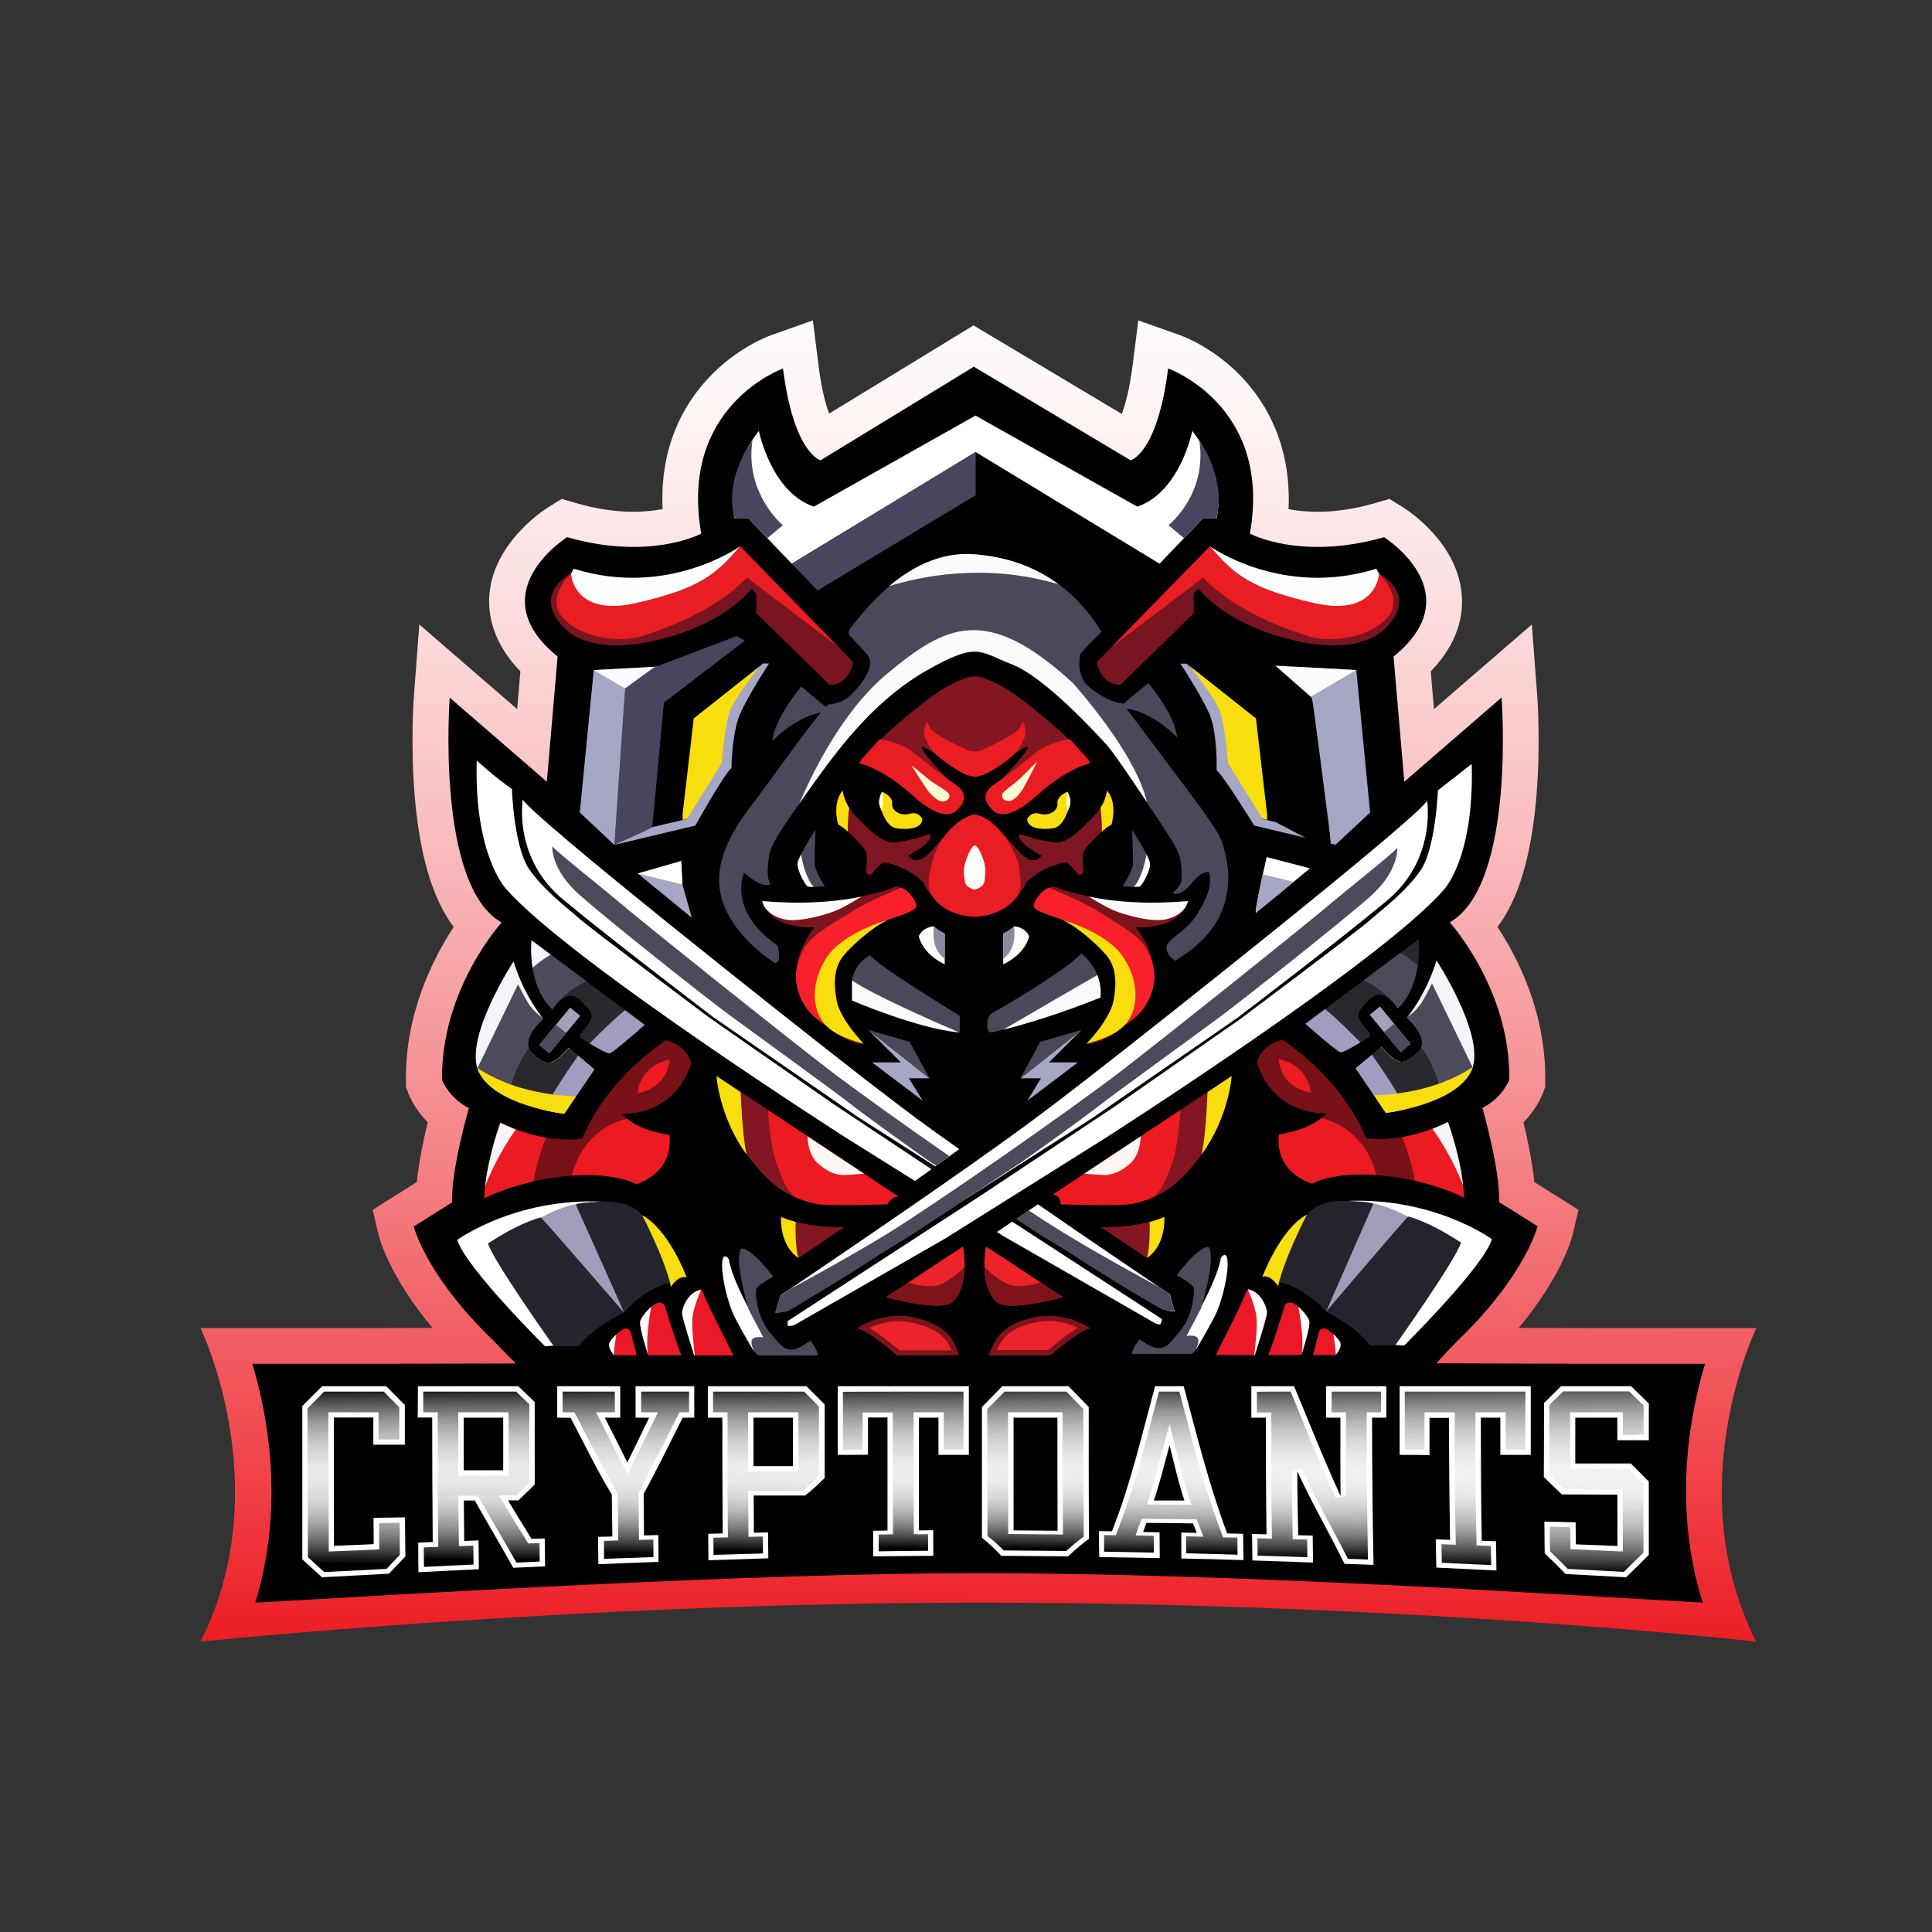 <svg width="96" height="96" viewBox="0 0 96 96" fill="none" xmlns="http://www.w3.org/2000/svg">
<rect x="0" y="0" width="96" height="96" fill="#333333" stroke="none"/>
<path d="M87.271 65.991H79.2L75.467 65.982C77.591 63.422 78.08 61.591 78.142 61.351L78.436 60.115L77.36 59.44C77.049 59.244 76.613 58.969 76.24 58.738C76.142 57.733 75.902 56.613 75.698 55.769C76.347 55.12 76.613 54.462 76.676 54.284L76.782 54V53.698C76.827 50.364 75.44 47.627 74.409 46.062C75.44 44.693 76.071 42.596 76.329 39.733C76.569 37.058 76.391 34.649 76.382 34.551L76.116 31.031L71.253 35.236L71.093 33.36C72.453 31.956 72.702 30.596 72.64 29.636C72.48 27.013 70 25.387 69.716 25.209L69.04 24.791L68.276 25.013C67.307 25.289 66.365 25.431 65.467 25.431C64.898 25.431 64.409 25.378 64.027 25.298C64.169 22.169 62.942 20.089 61.804 18.844C60.391 17.307 58.818 16.72 58.64 16.658L56.56 15.92L56.285 18.116C56.133 19.298 55.929 20.071 55.742 20.569L48.373 16.169L41.2 20.551C41.013 20.053 40.809 19.28 40.667 18.116L40.391 15.92L38.311 16.658C38.133 16.72 36.56 17.307 35.147 18.844C34 20.089 32.773 22.169 32.925 25.298C32.533 25.369 32.053 25.431 31.485 25.431C30.587 25.431 29.645 25.289 28.676 25.013L27.911 24.791L27.236 25.209C26.951 25.387 24.471 27.022 24.311 29.636C24.258 30.587 24.498 31.956 25.858 33.36L25.698 35.236L20.836 31.031L20.569 34.551C20.56 34.649 20.382 37.058 20.622 39.733C20.88 42.604 21.52 44.693 22.542 46.062C21.52 47.627 20.125 50.364 20.169 53.698V54L20.276 54.284C20.338 54.462 20.613 55.12 21.253 55.769C21.049 56.613 20.809 57.742 20.711 58.738C20.338 58.969 19.902 59.244 19.591 59.44L18.516 60.115L18.809 61.351C18.871 61.591 19.36 63.422 21.485 65.982L17.929 65.991H9.964C9.964 65.991 13.822 73.929 9.964 81.573C9.964 81.573 28.453 79.635 48.613 79.635C70.356 79.635 87.262 81.573 87.262 81.573C83.413 73.929 87.271 65.991 87.271 65.991Z" fill="url(#paint0_linear)"/>
<path d="M84.72 67.769H79.191L71.369 67.742L71.876 67.191L72.445 66.604C75.822 63.342 76.4 60.933 76.4 60.933C75.725 60.498 74.489 59.733 74.489 59.733C74.56 58.204 73.662 55.049 73.662 55.049C74.667 54.542 74.996 53.653 74.996 53.653C75.058 49.147 72.036 45.831 72.036 45.831C75.325 43.964 74.613 34.658 74.613 34.658L69.778 38.844L69.245 32.622C73.156 29.449 68.773 26.693 68.773 26.693C64.622 27.876 62.107 26.516 62.107 26.516C63.236 20.142 58.044 18.311 58.044 18.311C57.511 22.551 56.178 22.871 56.178 22.871L48.391 18.222L40.773 22.871C40.773 22.871 39.44 22.542 38.907 18.311C38.907 18.311 33.724 20.151 34.844 26.516C34.844 26.516 32.329 27.876 28.178 26.693C28.178 26.693 23.796 29.449 27.707 32.622L27.173 38.844L22.347 34.667C22.347 34.667 21.636 43.973 24.924 45.84C24.924 45.84 21.902 49.156 21.965 53.662C21.965 53.662 22.293 54.551 23.298 55.058C23.298 55.058 22.391 58.213 22.471 59.742C22.471 59.742 21.244 60.516 20.56 60.942C20.56 60.942 21.138 63.36 24.516 66.613L25.378 67.502H25.387L25.636 67.751L17.965 67.769H12.542C13.342 70.453 14.133 74.916 12.684 79.636C20.071 79.218 37.129 78.169 48.596 78.169C61.467 78.169 77.209 79.218 84.605 79.636C83.129 74.916 83.92 70.444 84.72 67.769Z" fill="black"/>
<path d="M55.556 35.191C55.556 35.191 57.04 33.938 57.058 33.947C57.075 33.956 58.382 35.493 58.489 36.64C58.489 36.649 57.102 35.138 55.556 35.191Z" fill="#4A495C"/>
<path d="M41.316 35.369C41.316 35.369 39.831 34.116 39.813 34.124C39.796 34.133 38.489 35.671 38.382 36.818C38.382 36.827 39.769 35.316 41.316 35.369Z" fill="#4A495C"/>
<path d="M55.013 39.28C55.013 39.28 54.987 39.671 54.693 40.133C54.605 40.276 54.489 40.427 54.338 40.569C53.724 41.182 53.067 41.938 52.391 41.858C51.716 41.778 50.933 41.538 50.764 41.467C50.596 41.404 50.329 41.724 51.751 42.516C51.751 42.516 51.44 43.093 50.72 42.418C50.72 42.418 50.258 41.876 49.813 41.404C49.529 41.102 49.253 40.836 49.102 40.747C48.924 40.64 48.773 40.569 48.649 40.525C48.569 40.498 48.507 40.48 48.444 40.471C48.382 40.48 48.32 40.498 48.24 40.525C48.116 40.569 47.964 40.64 47.778 40.747C47.627 40.836 47.351 41.102 47.067 41.404C46.622 41.876 46.16 42.418 46.16 42.418C45.44 43.093 45.129 42.516 45.129 42.516C46.551 41.724 46.284 41.404 46.116 41.467C45.947 41.538 45.173 41.778 44.489 41.858C43.813 41.938 43.156 41.182 42.542 40.569C42.391 40.427 42.276 40.276 42.187 40.133C41.902 39.68 41.867 39.28 41.867 39.28C41.324 39.902 41.644 40.969 41.644 40.969C41.76 41.013 41.938 41.147 42.124 41.316C42.453 41.609 42.809 42 42.951 42.187C43.173 42.489 43.031 42.996 43.031 43.253C43.031 43.511 43.298 43.467 43.298 43.467C43.529 43.111 43.884 42.844 43.884 42.844C45.182 43.049 45.893 43.867 45.893 43.867C45.938 44.027 46.062 44.205 46.187 44.364C46.409 44.649 46.658 44.889 46.658 44.889C47.111 45.36 47.813 45.502 48.204 45.538C48.302 45.547 48.382 45.556 48.427 45.556C48.436 45.556 48.436 45.556 48.444 45.556C48.489 45.556 48.569 45.547 48.667 45.538C49.049 45.502 49.751 45.36 50.213 44.889C50.213 44.889 50.462 44.649 50.684 44.364C50.809 44.205 50.924 44.018 50.978 43.867C50.978 43.867 51.689 43.049 52.987 42.844C52.987 42.844 53.342 43.111 53.573 43.467C53.573 43.467 53.84 43.511 53.84 43.253C53.84 42.996 53.698 42.489 53.92 42.187C54.062 42 54.418 41.609 54.747 41.316C54.933 41.147 55.111 41.013 55.227 40.969C55.227 40.969 55.556 39.902 55.013 39.28Z" fill="#801621"/>
<path d="M52.996 36.631C52.231 35.893 50.542 34.507 49.876 34.151C49.289 33.84 48.827 33.627 48.471 33.609C48.462 33.609 48.445 33.609 48.436 33.609C48.427 33.609 48.409 33.609 48.4 33.609C48.045 33.618 47.591 33.831 46.996 34.151C46.329 34.507 44.64 35.893 43.876 36.631C43.111 37.369 42.614 37.822 42.8 37.858C44.098 38.107 45.316 39.369 45.831 39.795C46.347 40.222 46.302 40.329 47.085 40.382C47.867 40.435 47.751 39.582 47.76 39.36C47.769 39.138 47.2 38.818 47.085 38.702C46.969 38.587 45.582 37.138 45.831 37.111C46.08 37.084 47.44 38.231 47.973 38.444C48.045 38.471 48.107 38.498 48.169 38.507C48.169 38.516 48.169 38.516 48.169 38.516C48.169 38.516 48.249 38.569 48.436 38.551C48.622 38.569 48.702 38.516 48.702 38.516C48.702 38.516 48.702 38.516 48.702 38.507C48.765 38.489 48.827 38.471 48.898 38.444C49.431 38.231 50.8 37.084 51.04 37.111C51.28 37.138 49.902 38.587 49.787 38.702C49.671 38.818 49.093 39.138 49.111 39.36C49.129 39.582 48.996 40.435 49.787 40.382C50.578 40.329 50.525 40.213 51.04 39.795C51.556 39.378 52.773 38.107 54.071 37.858C54.258 37.813 53.769 37.36 52.996 36.631Z" fill="#831620"/>
<path d="M59.245 21.413C59.245 21.413 58.631 24.471 56.507 25.173L48.471 20.649L40.444 25.173C38.32 24.471 37.707 21.413 37.707 21.413C35.902 23.76 36.507 25.751 36.507 25.751H37.182L38.124 26.738L39.342 28.009L48.48 22.462L57.618 28.009L59.778 25.751H60.453C60.444 25.751 61.049 23.76 59.245 21.413Z" fill="white"/>
<path d="M38.133 26.738L38.898 26.098C38.898 26.098 37.004 24.542 37.386 21.893C37.386 21.893 35.929 23.769 36.515 25.76H37.191L38.133 26.738Z" fill="#48465E"/>
<path d="M58.827 26.738L58.062 26.098C58.062 26.098 59.982 24.587 59.6 21.929C59.6 21.929 60.951 23.778 60.444 25.751L59.769 25.76L58.827 26.738Z" fill="#48465E"/>
<path d="M40.622 29.342C40.578 29.28 39.342 28.009 39.342 28.009L48.48 22.462V24.605L40.622 29.342Z" fill="#48465E"/>
<path d="M54.498 32.907L55.307 32.071L60.115 27.147L60.782 28.169C60.782 28.169 61.92 29.947 63.876 30.027C65.831 30.107 68.809 30.196 68.524 28.507C68.524 28.507 70.462 29.44 68.951 31.111C67.44 32.782 64.044 31.751 64.044 31.751C64.044 31.751 61.129 31.138 59.547 29.244L59.316 29.493V30.471L55.68 34.027C55.68 34.018 54.791 34.151 54.498 32.907Z" fill="#791520"/>
<path d="M59.778 28.702L55.244 32.142L60.124 27.147C60.124 27.147 61.191 28.551 62.524 29.102C63.858 29.653 64.187 29.698 64.942 29.751C65.698 29.813 68.107 30.498 68.524 28.498C68.524 28.498 69.884 29.742 68.871 30.765C67.858 31.787 65.956 31.929 64.933 31.591C63.911 31.253 61.431 30.409 59.778 28.702Z" fill="#EA1D22"/>
<path d="M60.124 27.147C60.124 27.147 63.707 29.724 68.391 28.258L68.524 28.507C68.524 28.507 68.418 30.676 65.298 29.965C62.169 29.253 61.351 28.587 60.124 27.147Z" fill="#FDFFFF"/>
<path d="M42.4 32.907L41.591 32.071L36.782 27.147L36.115 28.169C36.115 28.169 34.978 29.947 33.022 30.027C31.067 30.107 28.089 30.196 28.373 28.507C28.373 28.507 26.436 29.44 27.947 31.111C29.458 32.782 32.853 31.751 32.853 31.751C32.853 31.751 35.769 31.138 37.351 29.244L37.582 29.493V30.471L41.218 34.027C41.218 34.018 42.107 34.151 42.4 32.907Z" fill="#791520"/>
<path d="M37.12 28.702L41.653 32.142L36.773 27.147C36.773 27.147 35.707 28.551 34.373 29.102C33.04 29.653 32.711 29.698 31.956 29.751C31.2 29.813 28.791 30.498 28.373 28.498C28.373 28.498 27.013 29.742 28.027 30.765C29.049 31.787 30.942 31.929 31.964 31.591C32.987 31.253 35.467 30.409 37.12 28.702Z" fill="#EA1D22"/>
<path d="M36.773 27.147C36.773 27.147 33.191 29.724 28.507 28.258L28.373 28.507C28.373 28.507 28.48 30.676 31.6 29.965C34.72 29.253 35.547 28.587 36.773 27.147Z" fill="#FDFFFF"/>
<path d="M54.684 49.564C52.773 50.338 50.898 50.907 49.849 51.164C49.653 51.209 49.484 51.253 49.36 51.28C49.36 51.28 49.156 51.351 49.102 51.191C49.04 51.031 48.96 50.48 49.396 50.276C49.822 50.071 52.667 48.373 53.476 47.609C53.547 47.547 53.636 47.467 53.751 47.387C54.036 47.636 54.347 47.991 54.533 48.453C54.649 48.782 54.72 49.147 54.684 49.564Z" fill="#4A495C"/>
<path d="M58.969 47.36C58.791 47.484 58.604 47.609 58.409 47.733C58.4 47.733 58.391 47.724 58.382 47.724C58.027 47.52 57.849 47.111 58.044 46.853C58.249 46.596 58.978 46.124 59.289 45.707C59.6 45.289 60.347 44.116 60.071 43.342C60.071 43.342 59.724 43.236 59.236 43.858C58.871 44.32 58.516 44.507 58.267 44.373C58.542 44.124 58.711 43.893 58.711 43.724C58.738 42.818 58.649 42.436 58.222 41.751C58.044 41.467 57.538 40.693 56.978 39.858C56.196 38.684 55.298 37.369 55.004 37.04C54.498 36.48 51.893 33.636 50.267 33.013C48.64 32.391 48.596 31.884 46.107 33.28C43.618 34.676 41.858 36.907 40.373 38.996C40.124 39.342 39.902 39.662 39.707 39.947C38.711 41.36 38.284 42.018 38.213 42.542C38.124 43.164 38.098 43.653 38.284 43.92C38.284 43.92 37.991 44.249 36.969 43.36C36.969 43.36 36.107 45.245 38.64 46.987C38.64 46.987 38.88 47.831 38.507 47.858C38.507 47.858 36.524 46.64 35.911 44.818C35.307 42.996 36.329 41.333 37.449 39.867C38.569 38.4 40.693 35.36 41.156 35.005C41.156 35.005 41.778 34.978 42.178 34.622C42.578 34.267 43.609 33.147 43.102 32.542C42.587 31.947 42.338 31.724 42.258 31.618C42.178 31.511 42.035 31.44 42.462 30.951C42.658 30.72 43.271 29.911 44.187 29.129C45.227 28.249 46.667 27.422 48.364 27.538C50.133 27.662 51.511 28.222 52.604 29.031C53.484 29.68 54.178 30.498 54.738 31.387C54.738 31.387 53.715 32.391 53.671 32.533C53.627 32.676 53.511 33.636 54.089 34.116C54.667 34.596 55.244 34.898 55.778 34.951C55.778 34.951 58.355 38.373 58.516 38.596C58.667 38.818 60.427 41.049 60.684 41.751C60.933 42.436 61.884 45.298 58.969 47.36Z" fill="#4A495C"/>
<path d="M47.689 50.471V51.298C47.68 51.298 47.671 51.298 47.653 51.298C45.609 51.12 42.338 49.715 42.338 49.715V48.631C42.596 47.707 43.236 47.475 43.236 47.475C43.804 48.124 47.689 50.471 47.689 50.471Z" fill="#4A495C"/>
<path d="M54.685 49.564C52.773 50.338 50.898 50.907 49.849 51.164C51.076 50.453 53.565 48.995 54.525 48.453C54.649 48.782 54.72 49.147 54.685 49.564Z" fill="#FCFBFC"/>
<path d="M47.653 51.298C45.609 51.12 42.338 49.715 42.338 49.715V48.72C43.44 49.467 46.542 50.818 47.653 51.298Z" fill="#FCFBFC"/>
<path d="M56.987 39.849C56.205 38.676 55.307 37.36 55.014 37.031C54.507 36.471 51.902 33.627 50.276 33.005C48.649 32.382 48.605 31.876 46.116 33.271C43.627 34.667 41.867 36.898 40.382 38.987C40.133 39.333 39.911 39.653 39.716 39.938C40.258 38.649 41.769 35.413 44.062 33.493C46.969 31.067 49.014 29.965 53.325 33.956C53.307 33.947 56.409 37.342 56.987 39.849Z" fill="#FCFBFC"/>
<path d="M46.942 46.391V47.92C45.778 47.351 45.653 46.516 45.653 46.516C45.867 46.053 46.391 46.027 46.391 46.027C46.4 46.035 46.409 46.044 46.418 46.053C46.64 46.249 46.942 46.391 46.942 46.391Z" fill="#FDFDF9"/>
<path d="M52.596 29.031C48.818 27.911 45.493 28.711 44.178 29.129C45.218 28.249 46.658 27.422 48.355 27.538C50.124 27.662 51.502 28.222 52.596 29.031Z" fill="#FCFBFC"/>
<path d="M46.942 46.391V47.645C46.32 47.191 46.356 46.391 46.409 46.044C46.64 46.249 46.942 46.391 46.942 46.391Z" fill="#8D89A1"/>
<path d="M49.849 46.391V47.92C51.013 47.351 51.138 46.516 51.138 46.516C50.925 46.053 50.4 46.027 50.4 46.027C50.391 46.035 50.382 46.044 50.373 46.053C50.151 46.249 49.849 46.391 49.849 46.391Z" fill="#FDFDF9"/>
<path d="M49.849 46.391V47.645C50.471 47.191 50.436 46.391 50.382 46.044C50.151 46.249 49.849 46.391 49.849 46.391Z" fill="#8D89A1"/>
<path d="M40.987 44.044C40.987 44.044 40.675 44.062 40.427 44.071C40.293 44.071 40.178 44.062 40.133 44.044C40.018 43.991 39.636 43.289 39.627 42.96C39.618 42.862 39.698 42.667 39.804 42.453C40.062 41.929 40.516 41.236 40.516 41.236C40.516 41.236 40.48 42.489 40.471 42.862C40.462 43.236 40.987 44.044 40.987 44.044Z" fill="#4A495C"/>
<path d="M40.427 44.071C40.293 44.071 40.178 44.062 40.133 44.044C40.018 43.991 39.636 43.289 39.627 42.96C39.618 42.862 39.698 42.667 39.804 42.453C39.876 42.862 40.035 43.609 40.427 44.071Z" fill="#FFFFFE"/>
<path d="M55.787 44.044C55.787 44.044 56.098 44.062 56.347 44.071C56.48 44.071 56.596 44.062 56.64 44.044C56.755 43.991 57.138 43.289 57.147 42.96C57.156 42.862 57.075 42.667 56.969 42.453C56.711 41.929 56.258 41.236 56.258 41.236C56.258 41.236 56.293 42.489 56.302 42.862C56.311 43.236 55.787 44.044 55.787 44.044Z" fill="#4A495C"/>
<path d="M56.347 44.071C56.48 44.071 56.596 44.062 56.64 44.044C56.756 43.991 57.138 43.289 57.147 42.96C57.156 42.862 57.076 42.667 56.969 42.453C56.898 42.862 56.729 43.609 56.347 44.071Z" fill="#FFFFFE"/>
<path d="M45.431 45.013C45.431 45.013 44.915 45.253 44.275 45.609C43.484 46.044 42.507 46.658 42.115 47.182C41.404 48.133 41.244 48.827 41.52 49.698C41.804 50.569 42.72 51.769 42.88 51.858C42.88 51.858 42.018 52.08 40.124 50.062C40.124 50.062 38.684 48.355 40.48 46.071C40.48 46.071 38.622 46.24 38 45.067C37.947 44.969 37.902 44.871 37.875 44.755C37.875 44.755 40.302 45.075 42.729 44.56C43.306 44.435 43.929 44.302 44.471 44.062C44.471 44.062 44.791 44.009 45.12 44.338C45.378 44.604 45.431 45.013 45.431 45.013Z" fill="#7C141E"/>
<path d="M42.809 44.551C42.418 44.791 41.938 45.076 41.609 45.218C40.995 45.476 39.6 45.867 38.898 45.662C38.382 45.511 38.213 45.342 38 45.084C37.947 44.987 37.902 44.889 37.875 44.773C37.875 44.764 40.373 45.067 42.809 44.551Z" fill="#FCFBFC"/>
<path d="M44.773 44.115C44.773 44.115 43.191 44.747 42.347 45.28C41.502 45.822 40.364 46.435 40.009 47.04C39.653 47.644 39.564 48.089 39.547 48.427C39.52 48.764 39.618 49.698 40.382 50.453C40.382 50.453 40.773 50.8 41.067 50.969C41.067 50.969 40.311 49.484 40.631 48.631C40.951 47.769 41.307 47.271 41.831 46.871C42.355 46.471 43.52 45.902 44.062 45.715C44.604 45.538 45.475 45.28 45.538 45.058C45.591 44.853 45.12 44.178 44.773 44.115Z" fill="#F8202B"/>
<path d="M44.098 45.716C44.124 45.707 41.822 46.338 41.031 47.645C40.24 48.951 40.453 50.062 40.773 50.596C41.093 51.129 41.573 51.493 42.925 51.867C42.925 51.867 41.751 50.676 41.573 49.716C41.396 48.756 41.493 48.08 41.822 47.609C42.151 47.129 43.342 46.062 44.098 45.716Z" fill="#F8DE0E"/>
<path d="M51.475 45.013C51.475 45.013 51.991 45.253 52.631 45.609C53.422 46.044 54.4 46.658 54.791 47.182C55.502 48.133 55.662 48.827 55.387 49.698C55.102 50.569 54.187 51.769 54.027 51.858C54.027 51.858 54.889 52.08 56.782 50.062C56.782 50.062 58.222 48.355 56.427 46.071C56.427 46.071 58.284 46.24 58.907 45.067C58.96 44.969 59.004 44.871 59.031 44.755C59.031 44.755 56.604 45.075 54.178 44.56C53.6 44.435 52.978 44.302 52.435 44.062C52.435 44.062 52.115 44.009 51.787 44.338C51.529 44.604 51.475 45.013 51.475 45.013Z" fill="#7C141E"/>
<path d="M54.098 44.551C54.489 44.791 54.969 45.076 55.298 45.218C55.911 45.476 57.306 45.867 58.009 45.662C58.524 45.511 58.693 45.342 58.907 45.084C58.96 44.987 59.004 44.889 59.031 44.773C59.031 44.764 56.533 45.067 54.098 44.551Z" fill="#FCFBFC"/>
<path d="M52.133 44.115C52.133 44.115 53.716 44.747 54.56 45.28C55.404 45.822 56.542 46.435 56.898 47.04C57.253 47.644 57.342 48.089 57.36 48.427C57.387 48.764 57.289 49.698 56.524 50.453C56.524 50.453 56.133 50.8 55.84 50.969C55.84 50.969 56.596 49.484 56.276 48.631C55.956 47.769 55.6 47.271 55.076 46.871C54.551 46.471 53.387 45.902 52.844 45.715C52.302 45.529 51.431 45.28 51.369 45.058C51.307 44.836 51.787 44.178 52.133 44.115Z" fill="#F8202B"/>
<path d="M52.809 45.716C52.782 45.707 55.084 46.338 55.875 47.645C56.666 48.951 56.453 50.062 56.133 50.596C55.813 51.129 55.333 51.493 53.982 51.867C53.982 51.867 55.155 50.676 55.333 49.716C55.511 48.756 55.413 48.08 55.084 47.609C54.755 47.129 53.564 46.062 52.809 45.716Z" fill="#F8DE0E"/>
<path d="M45.831 40.693C45.822 41.2 45.049 41.236 44.542 41.156C44.151 41.093 43.938 40.649 43.813 40.302C43.778 40.196 43.742 40.098 43.715 40.035C43.6 39.733 43.831 39.342 43.831 39.342C43.884 39.36 44.364 39.573 44.329 39.92C44.284 40.293 44.764 40.569 45.209 40.435C45.653 40.302 45.831 40.693 45.831 40.693Z" fill="#F8DE0E"/>
<path d="M43.876 39.858C43.867 39.973 43.84 40.169 43.813 40.311C43.778 40.205 43.742 40.107 43.715 40.044C43.6 39.742 43.831 39.351 43.831 39.351C43.858 39.467 43.893 39.716 43.876 39.858Z" fill="#FFFCD4"/>
<path d="M42.133 41.324C41.947 41.156 41.769 41.022 41.654 40.978C41.654 40.978 41.325 39.911 41.876 39.289C41.876 39.289 41.902 39.68 42.196 40.142C42.16 40.347 42.107 40.96 42.133 41.324Z" fill="#F8DE0E"/>
<path d="M51.04 40.693C51.049 41.2 51.822 41.236 52.329 41.156C52.72 41.093 52.933 40.649 53.058 40.302C53.093 40.196 53.129 40.098 53.156 40.035C53.271 39.733 53.04 39.342 53.04 39.342C52.987 39.36 52.507 39.573 52.542 39.92C52.587 40.293 52.107 40.569 51.662 40.435C51.218 40.302 51.04 40.693 51.04 40.693Z" fill="#F8DE0E"/>
<path d="M54.196 37.92C54.196 37.92 53.049 38.142 51.529 39.52C50.009 40.898 49.458 40.382 49.351 40.276C49.244 40.169 48.542 39.582 49.351 39.022C50.16 38.462 51.182 37.636 51.582 37.316C51.982 36.995 52.978 36.711 53.182 36.747L54.196 37.92Z" fill="#EA1D22"/>
<path d="M51.538 37.84C51.538 37.84 50.907 39.111 50.773 39.289C50.64 39.467 50.391 39.804 50.124 39.804C49.867 39.804 49.769 39.627 49.795 39.475C49.822 39.324 50.489 38.898 50.773 38.604C51.058 38.311 51.538 37.84 51.538 37.84Z" fill="#FFFCD4"/>
<path d="M52.995 39.858C53.004 39.973 53.031 40.169 53.058 40.311C53.093 40.205 53.129 40.107 53.156 40.044C53.271 39.742 53.04 39.351 53.04 39.351C53.022 39.467 52.987 39.716 52.995 39.858Z" fill="#FFFCD4"/>
<path d="M54.747 41.324C54.933 41.156 55.111 41.022 55.227 40.978C55.227 40.978 55.556 39.911 55.005 39.289C55.005 39.289 54.978 39.68 54.684 40.142C54.711 40.347 54.773 40.96 54.747 41.324Z" fill="#F8DE0E"/>
<path d="M50.729 36.035C50.631 36.48 49.093 37.111 48.853 37.244C48.818 37.262 48.782 37.28 48.738 37.289C48.64 37.316 48.533 37.333 48.436 37.342C48.338 37.333 48.231 37.324 48.133 37.289C48.089 37.28 48.053 37.262 48.018 37.244C47.769 37.111 46.24 36.48 46.142 36.035C46.044 35.591 45.804 36.329 46 36.729C46.187 37.129 46.178 37.147 46.462 37.44C46.738 37.733 47.645 38.373 48.071 38.516C48.116 38.533 48.16 38.542 48.205 38.551C48.302 38.578 48.382 38.596 48.444 38.604C48.507 38.596 48.587 38.578 48.684 38.551C48.729 38.542 48.764 38.524 48.818 38.516C49.245 38.382 50.151 37.733 50.427 37.44C50.702 37.147 50.693 37.129 50.88 36.729C51.067 36.338 50.836 35.591 50.729 36.035Z" fill="#EA1D22"/>
<path d="M50.658 43.182C50.64 43.04 50.622 42.898 50.56 42.755C50.373 42.258 50.089 41.76 49.751 41.351C49.422 40.96 48.96 40.56 48.436 40.471C48.373 40.48 48.311 40.498 48.231 40.524C47.618 40.747 47.12 41.227 46.773 41.778C46.409 42.347 46.258 42.951 46.16 43.609C46.116 43.902 46.142 44.187 46.285 44.453C46.64 45.12 47.493 45.467 48.205 45.538C48.302 45.547 48.382 45.556 48.427 45.556C48.436 45.556 48.436 45.556 48.444 45.556C48.489 45.556 48.569 45.547 48.667 45.538C49.253 45.475 49.751 45.262 50.205 44.898C50.4 44.738 50.578 44.542 50.658 44.311C50.747 44.044 50.711 43.769 50.684 43.493C50.676 43.395 50.667 43.289 50.658 43.182Z" fill="#EA1D22"/>
<path d="M48.613 42.16C48.578 42.098 48.542 42.062 48.507 42.035C48.498 42.027 48.489 42.027 48.471 42.018C48.462 42.018 48.462 42.018 48.453 42.018C48.444 42.018 48.427 42.018 48.418 42.018C48.409 42.018 48.409 42.018 48.4 42.027C48.4 42.027 48.391 42.027 48.382 42.035C48.382 42.035 48.373 42.044 48.364 42.044C48.356 42.053 48.347 42.053 48.338 42.071C48.329 42.08 48.329 42.08 48.32 42.089C48.302 42.107 48.285 42.133 48.258 42.169C48.071 42.489 47.867 43.013 47.893 43.387C47.92 43.662 47.92 43.84 48.018 43.973C48.053 44.027 48.116 44.071 48.187 44.115C48.267 44.16 48.347 44.187 48.427 44.204C48.507 44.196 48.587 44.16 48.667 44.115C48.738 44.071 48.8 44.027 48.836 43.973C48.942 43.84 48.942 43.653 48.96 43.378C49.004 43.004 48.8 42.48 48.613 42.16Z" fill="#FDFDF9"/>
<path d="M32.578 33.138L29.502 33.298L28.809 40.373L30.524 41.982L34.551 41.022C34.551 41.022 35.973 38.471 36.346 38.16C36.346 38.16 36.364 36.427 36.773 35.476C37.191 34.525 38.213 32.969 38.213 32.969H37.902L34.889 35.991L34.524 38.818L34.142 40.693L30.809 41.476C30.809 41.476 31.635 34.925 31.698 34.747C31.751 34.569 32.578 33.138 32.578 33.138Z" fill="#A5A7C4"/>
<path d="M32.124 34.836L29.502 33.298L33.511 33.075L32.124 34.836Z" fill="#FCFBFE"/>
<path d="M30.524 41.982C30.524 41.982 32.391 41.164 32.409 41.093C32.427 41.022 32.987 34.916 32.987 34.916L37.013 31.831L36.596 31.609L32.48 33.173L31.058 34.204L30.524 41.982Z" fill="#48465E"/>
<path d="M33.911 40.524L34.471 35.698L37.795 33.067C37.795 33.067 36.427 34.72 36.213 35.484C36 36.249 35.858 37.929 35.858 37.929L34.142 40.684L33.92 40.738V40.524H33.911Z" fill="#F8DE0E"/>
<path d="M63.378 40.844C63.724 41.031 64.347 41.351 64.862 41.627L62.32 41.022C62.32 41.022 60.827 38.587 60.453 38.276C60.453 38.276 60.507 36.427 60.098 35.484C59.68 34.533 58.658 32.978 58.658 32.978H58.969L61.982 36L62.347 38.827L62.729 40.702L63.378 40.844Z" fill="#A5A7C4"/>
<path d="M68.08 40.373L66.364 41.973L66.124 41.92L66.08 41.476H66.089C66.089 41.476 66.08 41.387 66.053 41.227V41.2C65.893 39.956 65.253 34.907 65.2 34.747C65.138 34.569 64.32 33.129 64.32 33.129L67.395 33.289L68.08 40.373Z" fill="#A5A7C4"/>
<path d="M65.129 34.622L67.378 33.298L63.369 33.075L65.129 34.622Z" fill="#FCFBFE"/>
<path d="M62.969 40.524L62.409 35.698L59.084 33.067C59.084 33.067 60.453 34.72 60.667 35.484C60.88 36.249 61.022 37.929 61.022 37.929L62.738 40.684L62.96 40.738V40.524H62.969Z" fill="#F8DE0E"/>
<path d="M31.689 43.404L34.382 45.609C34.382 45.609 33.911 43.982 33.911 43.956C33.911 43.929 33.84 42.791 33.84 42.791L31.689 43.404Z" fill="#A5A7C4"/>
<path d="M33.911 43.947L31.689 43.404L33.849 42.782L33.911 43.947Z" fill="white"/>
<path d="M65.093 43.147C65.093 43.147 64.729 43.44 64.275 43.822C63.511 44.453 62.48 45.298 62.409 45.351C62.338 45.395 62.569 44.276 62.746 43.449C62.853 42.969 62.942 42.587 62.942 42.587L65.093 43.147Z" fill="white"/>
<path d="M64.275 43.822C63.511 44.453 62.48 45.298 62.409 45.351C62.338 45.395 62.569 44.276 62.746 43.449C63.12 43.529 63.964 43.742 64.275 43.822Z" fill="#A5A7C4"/>
<path d="M43.147 51.173L44.764 52.791H43.333L45.849 54.693L45.164 53.582H46.187L43.147 51.173Z" fill="#A5A7C4"/>
<path d="M46.187 53.582L45.2 51.769L43.147 51.173L46.187 53.582Z" fill="#494959"/>
<path d="M53.742 51.173L52.124 52.791H53.556L51.049 54.693L51.724 53.582H50.702L53.742 51.173Z" fill="#A5A7C4"/>
<path d="M50.702 53.582L51.689 51.769L53.742 51.173L50.702 53.582Z" fill="#494959"/>
<path d="M68.924 44.747C66.453 46.809 61.458 50.596 61.458 50.596L54.276 55.556L47.547 59.858C47.538 59.867 47.529 59.867 47.529 59.876L43.876 62.213C43.867 62.213 43.858 62.222 43.858 62.222C42.124 63.271 39.093 65.102 38.969 65.156C38.862 65.2 38.658 65.218 38.525 65.227C38.64 64.889 38.782 64.364 38.782 64.364C38.782 64.364 38.978 64.231 39.316 64.009C41.271 62.684 48.116 58.053 51.387 55.609C51.956 55.191 52.773 54.569 53.76 53.804C53.893 53.707 54.009 53.609 54.124 53.52C54.151 53.502 54.178 53.475 54.205 53.458C57.778 50.684 70.391 40.684 70.916 39.787C70.916 39.787 70.924 39.849 70.933 39.973C70.987 40.649 71.022 43.004 68.924 44.747Z" fill="white"/>
<path d="M68.08 44.551C66.64 45.822 61.902 49.573 60.551 50.578C59.2 51.582 55.058 54.578 54.622 54.933C54.196 55.289 51.014 57.582 50.614 57.84C50.4 57.973 48.925 58.96 47.538 59.876C47.529 59.884 47.52 59.884 47.52 59.893C46.294 60.711 45.138 61.467 45.014 61.538C44.942 61.582 44.489 61.849 43.867 62.231C43.858 62.231 43.849 62.24 43.849 62.24C42.125 63.387 39.271 65.102 39.147 65.147C39.04 65.191 38.649 65.236 38.516 65.244C38.631 64.907 38.773 64.382 38.773 64.382C38.773 64.382 38.969 64.249 39.307 64.027C40.507 63.378 42.516 62.267 44.098 61.298C46.525 59.804 53.236 55.12 55.698 53.227C58.16 51.333 64.587 46.187 65.831 45.138C67.076 44.089 69.165 42.444 69.431 42.133C69.431 42.124 69.52 43.28 68.08 44.551Z" fill="#4B4B5B"/>
<path d="M71.449 39.271C71.449 39.271 71.334 42.187 70.578 43.262C69.822 44.338 68.694 45.173 68.071 45.724C67.449 46.276 61.645 50.622 61.645 50.622L55.422 54.96L48.845 59.333L39.138 65.644V65.885C39.138 65.885 39.378 65.902 39.52 65.813C39.671 65.725 46.987 61.529 46.987 61.529L54.809 56.622C54.809 56.622 68.587 47.831 71.725 44.231C71.725 44.231 73.262 42.693 73.129 37.956C73.147 37.947 72.445 38.498 71.449 39.271Z" fill="white"/>
<path d="M38.605 67.351C38.605 67.351 36.525 64.284 36.213 62.569C36.213 62.569 35.929 62.151 35.885 62.747C35.84 63.342 36.124 64.702 36.533 65.502C36.951 66.302 37.422 67.084 37.422 67.084L38.605 67.351Z" fill="white"/>
<path d="M38.427 63.44C38.427 63.44 37.645 63.84 37.582 64.044C37.52 64.249 37.6 65.422 38.249 66.204C38.898 66.987 39.138 67.387 40.089 66.738L40.267 66.622C40.267 66.622 40.622 67.04 40.64 67.351H37.68C37.68 67.351 37.396 67.191 37.342 66.729C37.289 66.338 37.929 66.453 37.929 66.453L37.209 65.085C37.209 65.085 36.471 62.702 36.809 62.062C36.791 62.062 37.12 61.76 38.427 63.44Z" fill="#4B4B5B"/>
<path d="M47.663 57.102L47.182 57.449L46.525 57.92L46.471 57.956L42.614 55.493L35.431 50.533C35.431 50.533 30.436 46.738 27.965 44.684C25.858 42.933 25.894 40.578 25.956 39.911C25.965 39.795 25.974 39.724 25.974 39.724C26.498 40.631 39.111 50.622 42.685 53.395C42.711 53.413 42.738 53.44 42.765 53.458C42.88 53.547 42.996 53.636 43.129 53.742C44.125 54.507 44.943 55.129 45.502 55.547C46.125 56 46.854 56.533 47.663 57.102Z" fill="white"/>
<path d="M41.182 53.147C42.445 54.115 44.827 55.822 47.173 57.449L46.516 57.92C46.391 57.84 46.311 57.787 46.267 57.76C45.867 57.502 42.685 55.209 42.258 54.853C41.831 54.498 37.689 51.493 36.329 50.498C34.969 49.502 30.24 45.742 28.8 44.471C27.36 43.2 27.44 42.053 27.44 42.053C27.707 42.364 29.796 44.009 31.04 45.058C32.285 46.107 38.72 51.253 41.182 53.147Z" fill="#4B4B5B"/>
<path d="M41.458 54.889L46.285 58.098L45.511 58.649L45.467 58.684L42.062 56.551C42.062 56.551 28.293 47.76 25.147 44.169C25.102 44.124 23.556 42.453 23.689 37.787C23.689 37.787 24.525 38.569 25.44 39.209C25.44 39.209 25.44 39.307 25.449 39.467C25.493 40.204 25.68 42.32 26.302 43.2C27.058 44.276 28.187 45.111 28.809 45.662C29.431 46.204 35.236 50.56 35.236 50.56L41.458 54.889Z" fill="white"/>
<path d="M58.373 65.165C58.364 65.165 58.356 65.165 58.347 65.165C58.267 65.156 58.178 65.147 58.098 65.138C58.036 65.129 57.973 65.111 57.938 65.093C57.813 65.049 54.782 63.209 53.049 62.16C53.04 62.16 53.04 62.151 53.031 62.151L50.525 60.551L51.129 60.142L51.573 59.84C54.116 61.6 56.551 63.245 57.6 63.956C57.938 64.187 58.133 64.311 58.133 64.311C58.133 64.311 58.258 64.818 58.373 65.165Z" fill="white"/>
<path d="M58.365 65.156C58.365 65.147 58.294 65.147 58.285 65.147C58.258 65.147 58.231 65.138 58.205 65.138C58.151 65.129 58.089 65.129 58.036 65.12C57.982 65.111 57.929 65.102 57.867 65.093C57.813 65.085 57.76 65.076 57.716 65.049C57.698 65.04 57.671 65.022 57.654 65.013C57.582 64.969 57.502 64.924 57.431 64.889C57.316 64.827 57.209 64.756 57.093 64.693C56.951 64.605 56.809 64.525 56.658 64.436C56.489 64.338 56.32 64.231 56.151 64.133C55.965 64.018 55.778 63.902 55.591 63.796C55.476 63.724 55.36 63.653 55.245 63.582C55.236 63.573 55.218 63.565 55.209 63.556C54.462 63.093 53.671 62.596 53.031 62.169C53.022 62.169 53.022 62.16 53.014 62.16C52.391 61.787 51.938 61.511 51.867 61.467C51.778 61.413 51.218 61.049 50.489 60.569L50.507 60.551L51.111 60.142C51.778 60.587 52.356 60.951 52.791 61.218C54.382 62.196 56.382 63.298 57.582 63.947C57.725 64.044 57.867 64.142 58.009 64.231C58.036 64.249 58.053 64.267 58.08 64.276C58.089 64.284 58.098 64.284 58.107 64.293C58.116 64.302 58.116 64.32 58.125 64.338C58.205 64.613 58.285 64.889 58.365 65.156Z" fill="#4B4B5B"/>
<path d="M57.742 65.564L57.662 65.805C57.662 65.805 57.511 65.822 57.36 65.733C57.333 65.725 57.147 65.609 56.853 65.44C56.72 65.369 56.578 65.28 56.409 65.182C56.4 65.182 56.4 65.173 56.391 65.173C55.787 64.827 54.96 64.347 54.098 63.858C54.071 63.84 54.045 63.822 54.009 63.804C52.027 62.667 49.902 61.449 49.902 61.449L49.538 61.218L49.627 61.156L50.294 60.702L57.689 65.511L57.742 65.564Z" fill="white"/>
<path d="M58.276 67.28C58.276 67.28 60.356 64.213 60.667 62.498C60.667 62.498 60.951 62.08 60.996 62.675C61.04 63.271 60.756 64.631 60.347 65.431C59.929 66.231 59.458 67.013 59.458 67.013L58.276 67.28Z" fill="white"/>
<path d="M58.462 63.369C58.462 63.369 59.245 63.769 59.307 63.973C59.369 64.178 59.289 65.351 58.64 66.133C57.991 66.915 57.751 67.316 56.8 66.667L56.622 66.551C56.622 66.551 56.267 66.969 56.249 67.28H59.209C59.209 67.28 59.493 67.12 59.547 66.658C59.6 66.267 58.96 66.382 58.96 66.382L59.68 65.013C59.68 65.013 60.418 62.631 60.08 61.991C60.089 61.991 59.76 61.689 58.462 63.369Z" fill="#4B4B5B"/>
<path d="M28 66.809C27.902 66.835 27.084 66.898 27.084 66.898C27.084 66.898 23.138 62.987 22.72 61.609C22.72 61.609 25.813 59.351 30.444 59.742L31.831 64.347C31.831 64.347 29.262 66.027 28.951 66.56L28 66.809Z" fill="white"/>
<path d="M26.284 60.844C26.427 60.782 27.742 59.849 29.2 59.742L31.013 65.209L30.409 65.076L26.284 60.844Z" fill="#9F9DB9"/>
<path d="M27.52 66.898C27.52 66.898 24.489 62.631 24.249 61.787C24.249 61.787 25.022 61.271 25.751 60.924C26.506 60.569 26.862 60.489 26.88 60.498C26.951 60.533 31.004 65.218 31.004 65.218C31.004 65.218 29.555 65.867 28.755 66.898H27.52Z" fill="#24242F"/>
<path d="M33.627 63.724L32.124 60.773C32.124 60.773 31.867 59.653 29.947 59.707C29.947 59.707 28.738 59.742 28.613 59.858L31.013 65.218C31.013 65.218 32.222 63.742 33.627 63.724Z" fill="#24242F"/>
<path d="M34.124 63.475C34.124 63.475 33.253 61.111 31.911 60.382C31.911 60.382 33.075 62.631 33.342 63.947C33.333 63.947 33.689 63.351 34.124 63.475Z" fill="#F8DE0E"/>
<path d="M68.853 66.773C68.951 66.8 69.769 66.862 69.769 66.862C69.769 66.862 73.716 62.951 74.133 61.573C74.133 61.573 71.04 59.316 66.409 59.707L65.022 64.311C65.022 64.311 67.591 65.991 67.902 66.525L68.853 66.773Z" fill="white"/>
<path d="M70.569 60.809C70.427 60.747 69.111 59.813 67.653 59.707L65.893 65.165L66.436 65.04L70.569 60.809Z" fill="#9F9DB9"/>
<path d="M69.324 66.853C69.324 66.853 72.356 62.587 72.596 61.742C72.596 61.742 71.822 61.227 71.093 60.88C70.338 60.525 69.982 60.444 69.964 60.453C69.893 60.489 65.893 65.173 65.893 65.173C65.893 65.173 67.28 65.822 68.08 66.853H69.324Z" fill="#24242F"/>
<path d="M63.227 63.689L64.729 60.738C64.729 60.738 64.987 59.618 66.907 59.671C66.907 59.671 68.116 59.707 68.24 59.822L65.894 65.173C65.894 65.173 64.631 63.698 63.227 63.689Z" fill="#24242F"/>
<path d="M62.729 63.44C62.729 63.44 63.6 61.076 64.942 60.347C64.942 60.347 63.778 62.596 63.511 63.911C63.511 63.911 63.156 63.316 62.729 63.44Z" fill="#F8DE0E"/>
<path d="M42.675 37.92C42.675 37.92 43.822 38.142 45.342 39.52C46.862 40.898 47.413 40.382 47.52 40.276C47.627 40.169 48.329 39.582 47.52 39.022C46.711 38.462 45.689 37.636 45.289 37.316C44.889 36.995 43.893 36.711 43.689 36.747L42.675 37.92Z" fill="#EA1D22"/>
<path d="M45.28 38.018C45.28 38.018 46.027 39.218 46.178 39.378C46.329 39.538 46.613 39.849 46.871 39.822C47.129 39.796 47.209 39.609 47.164 39.467C47.12 39.325 46.427 38.96 46.107 38.693C45.787 38.427 45.28 38.018 45.28 38.018Z" fill="#FFFCD4"/>
<path d="M44.658 59.467C44.284 59.431 44.098 59.84 44.098 59.84H40.711C40.347 59.76 40 59.68 39.671 59.556C38.871 59.253 38.115 58.72 37.138 57.396C37.129 57.387 37.12 57.369 37.111 57.36C35.751 55.502 35.618 53.467 35.618 53.467L36.818 54.267L38.16 55.156L44.658 59.467Z" fill="#831622"/>
<path d="M37.093 57.36C35.733 55.502 35.6 53.467 35.6 53.467L36.8 54.267C36.827 54.836 36.907 56.507 37.093 57.36Z" fill="#F8DE0E"/>
<path d="M44.658 59.467C44.284 59.431 44.098 59.84 44.098 59.84C44.098 59.84 41.556 59.929 40.711 59.84C40.338 59.796 40 59.68 39.671 59.556C39.138 59.342 38.898 58.631 38.622 57.929C38.311 57.138 38.196 55.733 38.16 55.156L44.658 59.467Z" fill="#EC1A21"/>
<path d="M40.125 56.462C40.133 56.791 40.214 57.422 40.631 57.796C41.2 58.311 41.582 58.356 41.805 58.382C41.947 58.4 42.525 58.356 42.934 58.32L40.125 56.462Z" fill="#FFF7F4"/>
<path d="M52.311 59.36C52.684 59.325 52.72 59.84 52.72 59.84H56.107C56.471 59.76 56.818 59.68 57.147 59.556C57.947 59.253 58.702 58.72 59.68 57.396C59.689 57.387 59.698 57.369 59.707 57.36C61.067 55.502 61.2 53.467 61.2 53.467L60 54.267L58.658 55.156L52.311 59.36Z" fill="#831622"/>
<path d="M59.707 57.36C61.067 55.502 61.2 53.467 61.2 53.467L60 54.267C59.982 54.836 59.902 56.507 59.707 57.36Z" fill="#F8DE0E"/>
<path d="M52.311 59.36C52.684 59.325 52.72 59.84 52.72 59.84C52.72 59.84 55.262 59.929 56.107 59.84C56.48 59.796 56.818 59.68 57.147 59.556C57.68 59.342 57.92 58.631 58.196 57.929C58.507 57.138 58.622 55.733 58.658 55.156L52.311 59.36Z" fill="#EC1A21"/>
<path d="M53.876 58.32C54.276 58.356 54.862 58.4 55.005 58.382C55.227 58.347 55.609 58.302 56.178 57.796C56.587 57.422 56.667 56.791 56.684 56.462L53.876 58.32Z" fill="#FFF7F4"/>
<path d="M41.947 60.978L39.68 62.507C39.68 62.507 39.68 62.507 39.671 62.498C39.574 62.435 38.773 61.911 38.809 60.462C38.809 60.462 39.058 60.587 39.538 60.711C40.062 60.853 40.88 61.004 41.947 60.978Z" fill="#831622"/>
<path d="M39.671 62.507C39.574 62.444 38.773 61.92 38.809 60.471C38.809 60.471 39.058 60.596 39.538 60.72C39.52 61.156 39.529 62.062 39.671 62.507Z" fill="#F8DE0E"/>
<path d="M54.711 60.978L56.978 62.507C56.978 62.507 56.978 62.507 56.987 62.498C57.084 62.435 57.884 61.911 57.849 60.462C57.849 60.462 57.6 60.587 57.12 60.711C56.596 60.853 55.778 60.996 54.711 60.978Z" fill="#831622"/>
<path d="M56.995 62.507C57.093 62.444 57.893 61.92 57.858 60.471C57.858 60.471 57.609 60.596 57.129 60.72C57.138 61.147 57.129 62.062 56.995 62.507Z" fill="#F8DE0E"/>
<path d="M29.529 53.138L28.622 54.471L28.035 55.342C28.035 55.342 27.671 55.298 27.147 55.182C27.111 55.173 27.076 55.164 27.04 55.156C26.48 55.022 25.769 54.818 25.138 54.489C25.129 54.489 25.129 54.48 25.12 54.48C24.56 54.187 24.062 53.796 23.804 53.298C23.769 53.227 23.742 53.156 23.715 53.076V53.067C23.191 51.316 25.52 47.769 25.52 47.769C25.52 47.769 25.893 49.156 26.871 50.462C26.907 50.507 26.942 50.56 26.987 50.613C26.987 50.613 26.027 51.431 26.267 52.08C26.267 52.08 26.267 52.08 26.267 52.089C26.302 52.178 26.364 52.267 26.453 52.347C27.182 53.013 27.413 52.987 28.258 52.062L28.711 52.453L28.72 52.462L29.529 53.138Z" fill="#F5F4F9"/>
<path d="M26.285 52.089C25.84 52.622 25.369 53.822 25.129 54.48C24.569 54.187 24.071 53.795 23.814 53.298C23.778 53.227 23.751 53.156 23.725 53.075C24.107 52.293 25.742 48.907 25.742 48.907C25.742 48.907 26.045 49.52 26.205 49.778C26.356 50.036 26.578 50.276 26.827 50.48C26.871 50.516 26.96 50.569 27.005 50.613C26.996 50.613 26.027 51.44 26.285 52.089Z" fill="#4B4B5B"/>
<path d="M28.738 52.462C28.507 52.889 27.68 54.427 27.147 55.182C26.569 55.049 25.813 54.836 25.147 54.489C25.36 53.849 25.805 52.622 26.285 52.08C26.285 52.08 26.285 52.08 26.285 52.089C26.32 52.178 26.382 52.267 26.471 52.347C27.2 53.013 27.431 52.987 28.276 52.062L28.738 52.462Z" fill="#29282F"/>
<path d="M29.529 53.138L28.622 54.471L28.036 55.342C28.036 55.342 27.671 55.298 27.147 55.182C27.111 55.173 27.076 55.164 27.04 55.156C27.422 54.347 28.311 53.04 28.729 52.453L28.738 52.462L29.529 53.138Z" fill="#A09DC0"/>
<path d="M28.622 54.471L28.036 55.342C28.036 55.342 24.64 54.942 23.814 53.298C23.778 53.227 23.742 53.147 23.725 53.067C25.6 54.329 27.938 54.462 28.622 54.471Z" fill="#F8DE0E"/>
<path d="M28.329 50.062L26.8 51.92L27.289 52.338L28.836 50.48L28.329 50.062Z" fill="#A3A1BA"/>
<path d="M27.627 50.925L26.8 51.92L27.289 52.338L28.133 51.333L27.627 50.925Z" fill="#4B4B5B"/>
<path d="M32.035 50.925C32.035 50.925 30.48 52.302 30.293 52.338C30.178 52.364 29.68 52.08 29.298 51.849C29.04 51.698 28.835 51.565 28.835 51.565V51.387C29.618 50.471 29.547 50.418 28.835 49.707C28.462 49.333 28.098 49.484 27.831 49.707C27.6 49.911 27.449 50.169 27.449 50.169C26.844 49.591 26.578 48.782 26.462 48.098C26.462 48.071 26.453 48.044 26.453 48.027C26.347 47.316 26.409 46.756 26.409 46.729C26.427 46.747 26.791 47.013 27.316 47.404L27.369 47.44C27.867 47.813 28.507 48.293 29.147 48.773C29.831 49.28 30.524 49.796 31.058 50.196C31.636 50.622 32.035 50.925 32.035 50.925Z" fill="#29282F"/>
<path d="M32.035 50.925C32.035 50.925 30.48 52.302 30.293 52.338C30.178 52.364 29.68 52.08 29.298 51.849C29.635 51.502 30.515 50.622 31.058 50.196C31.635 50.622 32.035 50.925 32.035 50.925Z" fill="#A09DC0"/>
<path d="M29.147 48.764C28.827 48.898 28.32 49.173 27.831 49.698C27.6 49.902 27.449 50.16 27.449 50.16C26.844 49.582 26.578 48.773 26.462 48.089C26.462 48.062 26.453 48.036 26.453 48.018C26.693 47.822 27.013 47.573 27.316 47.396L27.369 47.431C27.867 47.804 28.507 48.285 29.147 48.764Z" fill="#4B4B5B"/>
<path d="M67.369 53.084L68.276 54.427L68.862 55.298C68.862 55.298 69.227 55.253 69.751 55.138C69.787 55.129 69.822 55.12 69.858 55.111C70.418 54.978 71.129 54.773 71.76 54.444C71.769 54.444 71.769 54.436 71.778 54.436C72.338 54.142 72.836 53.751 73.094 53.253C73.129 53.182 73.156 53.111 73.182 53.031V53.022C73.707 51.271 71.378 47.724 71.378 47.724C71.378 47.724 71.005 49.111 70.027 50.418C69.991 50.462 69.956 50.516 69.911 50.569C69.911 50.569 70.871 51.387 70.631 52.036C70.631 52.036 70.631 52.036 70.631 52.044C70.596 52.133 70.534 52.222 70.445 52.302C69.716 52.969 69.485 52.942 68.64 52.018L68.187 52.409L68.178 52.418L67.369 53.084Z" fill="#F5F4F9"/>
<path d="M70.613 52.044C71.058 52.578 71.529 53.778 71.769 54.436C72.329 54.142 72.827 53.751 73.085 53.253C73.12 53.182 73.147 53.111 73.173 53.031C72.791 52.249 71.156 48.862 71.156 48.862C71.156 48.862 70.853 49.476 70.693 49.733C70.542 49.991 70.32 50.231 70.071 50.436C70.027 50.471 69.938 50.525 69.893 50.569C69.902 50.569 70.871 51.387 70.613 52.044Z" fill="#4B4B5B"/>
<path d="M68.16 52.418C68.391 52.844 69.218 54.382 69.751 55.138C70.329 55.005 71.084 54.791 71.751 54.444C71.538 53.804 71.093 52.578 70.613 52.036C70.613 52.036 70.613 52.036 70.613 52.044C70.578 52.133 70.516 52.222 70.427 52.302C69.698 52.969 69.467 52.942 68.622 52.018L68.16 52.418Z" fill="#29282F"/>
<path d="M67.369 53.084L68.276 54.427L68.862 55.298C68.862 55.298 69.227 55.253 69.751 55.138C69.787 55.129 69.822 55.12 69.858 55.111C69.476 54.302 68.587 52.995 68.169 52.409L68.16 52.418L67.369 53.084Z" fill="#A09DC0"/>
<path d="M68.275 54.427L68.862 55.298C68.862 55.298 72.258 54.898 73.084 53.253C73.12 53.182 73.156 53.102 73.173 53.022C71.289 54.285 68.96 54.409 68.275 54.427Z" fill="#F8DE0E"/>
<path d="M68.569 50.009L70.089 51.867L69.6 52.284L68.062 50.427L68.569 50.009Z" fill="#A3A1BA"/>
<path d="M69.271 50.871L70.089 51.867L69.6 52.284L68.764 51.289L69.271 50.871Z" fill="#4B4B5B"/>
<path d="M64.862 50.871C64.862 50.871 66.418 52.249 66.604 52.284C66.72 52.311 67.218 52.027 67.6 51.795C67.858 51.644 68.062 51.511 68.062 51.511V51.333C67.28 50.418 67.351 50.364 68.062 49.653C68.436 49.28 68.8 49.431 69.067 49.653C69.298 49.858 69.449 50.115 69.449 50.115C70.053 49.538 70.32 48.729 70.436 48.044C70.436 48.018 70.444 47.991 70.444 47.973C70.551 47.262 70.489 46.702 70.489 46.675C70.471 46.693 70.107 46.96 69.582 47.351L69.529 47.387C69.031 47.76 68.391 48.24 67.751 48.72C67.067 49.227 66.373 49.742 65.84 50.142C65.262 50.578 64.862 50.871 64.862 50.871Z" fill="#29282F"/>
<path d="M64.862 50.871C64.862 50.871 66.418 52.249 66.604 52.284C66.72 52.311 67.218 52.027 67.6 51.795C67.262 51.449 66.382 50.569 65.84 50.142C65.262 50.578 64.862 50.871 64.862 50.871Z" fill="#A09DC0"/>
<path d="M67.751 48.72C68.071 48.853 68.578 49.129 69.067 49.653C69.298 49.858 69.449 50.116 69.449 50.116C70.053 49.538 70.32 48.729 70.436 48.044C70.436 48.018 70.445 47.991 70.445 47.973C70.204 47.778 69.885 47.529 69.582 47.351L69.529 47.387C69.031 47.76 68.391 48.231 67.751 48.72Z" fill="#4B4B5B"/>
<path d="M27.369 47.431C26.978 47.662 26.667 47.911 26.462 48.089C26.462 48.062 26.453 48.035 26.453 48.018C26.347 47.307 26.409 46.747 26.409 46.72C26.427 46.738 26.791 47.004 27.315 47.395L27.369 47.431Z" fill="#F5F4F9"/>
<path d="M30.898 55.342C30.969 55.431 31.049 55.511 31.138 55.582C31.938 56.258 33.254 56.391 33.254 56.391C33.476 58.347 31.609 58.836 31.609 58.836C30.782 58.391 29.298 58.382 29.298 58.382C28.996 58.382 28.702 58.391 28.418 58.418C27.707 58.471 27.067 58.569 26.507 58.693C24.987 59.031 24.071 59.529 24.071 59.529C24.134 57.778 24.871 55.778 24.871 55.778C25.733 56.196 26.498 56.418 27.138 56.525C28.249 56.72 28.933 56.578 28.933 56.578C30.196 53.493 33.093 51.689 33.093 51.689C34.178 51.965 34.356 52.818 34.356 52.818C33.476 55.538 30.898 55.342 30.898 55.342Z" fill="#791119"/>
<path d="M27.129 56.542C26.969 56.933 26.702 57.68 26.498 58.711C24.978 59.049 24.062 59.547 24.062 59.547C24.071 59.351 24.08 59.156 24.107 58.96C24.276 57.378 24.862 55.796 24.862 55.796C25.129 55.929 25.378 56.036 25.627 56.133C26.187 56.329 26.684 56.462 27.129 56.542Z" fill="#EC1A21"/>
<path d="M25.627 56.124C25.227 56.693 24.542 57.778 24.107 58.951C24.276 57.369 24.862 55.787 24.862 55.787C25.129 55.92 25.387 56.027 25.627 56.124Z" fill="#F5F4F9"/>
<path d="M31.609 58.836C30.782 58.391 29.298 58.382 29.298 58.382C28.996 58.382 28.702 58.391 28.418 58.418C28.933 56.391 30.409 55.769 31.147 55.582C31.947 56.258 33.262 56.391 33.262 56.391C33.476 58.347 31.609 58.836 31.609 58.836Z" fill="#EC1A21"/>
<path d="M33.271 52.658C33.271 52.658 31.876 52.827 31.671 54.32C31.662 54.32 33.12 54.169 33.271 52.658Z" fill="#EC1A21"/>
<path d="M65.911 55.316C65.84 55.404 65.76 55.484 65.671 55.556C64.871 56.231 63.556 56.364 63.556 56.364C63.333 58.32 65.2 58.809 65.2 58.809C66.027 58.364 67.511 58.356 67.511 58.356C67.813 58.356 68.107 58.364 68.391 58.391C69.102 58.444 69.742 58.542 70.302 58.667C71.822 59.005 72.738 59.502 72.738 59.502C72.675 57.751 71.938 55.751 71.938 55.751C71.076 56.169 70.311 56.391 69.671 56.498C68.56 56.693 67.876 56.551 67.876 56.551C66.613 53.467 63.715 51.662 63.715 51.662C62.631 51.938 62.453 52.791 62.453 52.791C63.333 55.502 65.911 55.316 65.911 55.316Z" fill="#791119"/>
<path d="M69.68 56.507C69.84 56.898 70.107 57.644 70.311 58.675C71.831 59.013 72.747 59.511 72.747 59.511C72.738 59.316 72.729 59.12 72.702 58.924C72.533 57.342 71.947 55.76 71.947 55.76C71.68 55.893 71.431 56 71.182 56.098C70.622 56.302 70.115 56.427 69.68 56.507Z" fill="#EC1A21"/>
<path d="M71.182 56.089C71.582 56.658 72.266 57.742 72.702 58.916C72.533 57.333 71.947 55.751 71.947 55.751C71.68 55.885 71.422 55.991 71.182 56.089Z" fill="#F5F4F9"/>
<path d="M65.2 58.809C66.027 58.364 67.511 58.356 67.511 58.356C67.813 58.356 68.107 58.364 68.391 58.391C67.876 56.364 66.4 55.742 65.662 55.556C64.862 56.231 63.547 56.364 63.547 56.364C63.333 58.32 65.2 58.809 65.2 58.809Z" fill="#EC1A21"/>
<path d="M63.538 52.631C63.538 52.631 64.933 52.8 65.138 54.293C65.147 54.293 63.68 54.142 63.538 52.631Z" fill="#EC1A21"/>
<path d="M15.022 69.867C15.413 69.476 15.609 69.271 16.009 68.88C17.067 68.88 18.133 68.88 19.191 68.88C19.564 69.253 19.742 69.44 20.116 69.813C20.116 70.604 20.116 70.996 20.116 71.787C19.493 71.787 19.173 71.787 18.551 71.787C18.551 71.244 18.551 70.978 18.551 70.436C17.769 70.436 17.378 70.436 16.587 70.436C16.587 72.56 16.587 74.684 16.596 76.809C17.387 76.782 17.778 76.764 18.569 76.729C18.569 76.204 18.56 75.947 18.56 75.422C19.191 75.413 19.502 75.404 20.124 75.396C20.133 76.169 20.133 76.551 20.142 77.342C19.813 77.68 19.653 77.849 19.324 78.196C18.213 78.258 17.111 78.311 16 78.373C15.609 78.018 15.413 77.84 15.022 77.484C15.022 74.951 15.022 72.409 15.022 69.867Z" fill="white"/>
<path d="M20.764 68.88C22.427 68.88 24.089 68.88 25.751 68.88C26.08 69.191 26.24 69.351 26.569 69.662C26.569 71.031 26.569 72.4 26.569 73.769C26.249 74.089 26.08 74.24 25.76 74.551C25.556 74.551 25.449 74.551 25.244 74.551C25.716 75.351 25.947 75.707 26.409 76.462C26.676 76.453 26.809 76.453 27.067 76.444C27.076 76.969 27.076 77.236 27.084 77.831C26.453 77.858 26.133 77.876 25.502 77.902C24.88 76.782 24.222 75.68 23.591 74.56C23.378 74.56 23.262 74.56 23.049 74.56C23.058 75.387 23.058 75.76 23.067 76.569C23.351 76.56 23.493 76.551 23.778 76.542C23.787 77.093 23.787 77.369 23.796 77.973C22.791 78.018 21.796 78.071 20.791 78.124C20.782 77.52 20.782 77.227 20.782 76.649C21.067 76.64 21.218 76.631 21.502 76.622C21.484 74.56 21.476 72.498 21.476 70.436C21.191 70.436 21.04 70.436 20.756 70.436C20.764 69.822 20.764 69.511 20.764 68.88ZM25.004 70.444C24.222 70.444 23.831 70.444 23.04 70.444C23.04 71.316 23.04 72.187 23.04 73.058C23.822 73.058 24.213 73.058 25.004 73.058C25.004 72.187 25.004 71.316 25.004 70.444Z" fill="white"/>
<path d="M27.689 70.444C27.689 69.822 27.689 69.502 27.689 68.88C28.729 68.88 29.778 68.88 30.818 68.88C30.818 69.502 30.818 69.822 30.818 70.444C30.506 70.444 30.355 70.444 30.053 70.444C30.506 71.333 30.729 71.778 31.173 72.667C31.609 71.778 31.822 71.333 32.258 70.444C31.991 70.444 31.858 70.444 31.582 70.444C31.582 69.822 31.582 69.502 31.582 68.88C32.551 68.88 33.529 68.88 34.498 68.88C34.498 69.502 34.498 69.822 34.498 70.444C34.267 70.444 34.151 70.444 33.92 70.444C33.28 71.707 32.666 72.987 31.982 74.231C31.991 75.129 31.991 75.467 32 76.293C32.284 76.284 32.426 76.284 32.711 76.276C32.72 76.764 32.72 77.013 32.72 77.609C31.724 77.644 30.729 77.68 29.733 77.725C29.724 77.129 29.724 76.871 29.715 76.365C30 76.356 30.142 76.356 30.427 76.347C30.418 75.52 30.409 75.165 30.4 74.267C29.653 73.04 29.031 71.724 28.355 70.453C28.107 70.444 27.973 70.444 27.689 70.444Z" fill="white"/>
<path d="M35.2 77.529C35.2 76.933 35.191 76.693 35.191 76.213C35.476 76.204 35.618 76.204 35.911 76.196C35.893 74.276 35.893 72.365 35.893 70.444C35.609 70.444 35.458 70.444 35.173 70.444C35.173 69.822 35.173 69.502 35.173 68.88C36.809 68.88 38.436 68.88 40.071 68.88C40.436 69.244 40.613 69.422 40.978 69.787C40.978 71.004 40.978 72.222 40.978 73.44C40.587 73.822 40.4 74 40.009 74.311C39.156 74.311 38.302 74.311 37.449 74.311C37.458 75.138 37.458 75.422 37.458 76.16C37.742 76.151 37.884 76.151 38.169 76.142C38.169 76.605 38.169 76.844 38.178 77.431C37.182 77.467 36.187 77.493 35.2 77.529ZM39.404 70.444C38.622 70.444 38.231 70.444 37.44 70.444C37.44 71.404 37.44 71.884 37.44 72.853C38.222 72.853 38.613 72.853 39.404 72.853C39.404 71.893 39.404 71.404 39.404 70.444Z" fill="white"/>
<path d="M41.627 72.293C41.627 71.156 41.627 70.018 41.627 68.88C43.795 68.88 45.973 68.88 48.142 68.88C48.142 70.018 48.142 71.156 48.142 72.293C47.538 72.293 47.236 72.293 46.631 72.293C46.631 71.556 46.631 71.182 46.631 70.444C46.24 70.444 46.053 70.444 45.662 70.444C45.662 72.311 45.662 74.178 45.662 76.044C45.947 76.044 46.089 76.044 46.373 76.036C46.373 76.471 46.373 76.693 46.373 77.307C45.378 77.316 44.382 77.325 43.387 77.333C43.387 76.729 43.387 76.498 43.387 76.062C43.671 76.062 43.813 76.053 44.098 76.053C44.098 74.178 44.098 72.311 44.098 70.436C43.707 70.436 43.52 70.436 43.129 70.436C43.129 71.173 43.129 71.547 43.129 72.284C42.533 72.293 42.231 72.293 41.627 72.293Z" fill="white"/>
<path d="M48.791 76.409C48.791 74.24 48.791 72.08 48.791 69.911C49.2 69.502 49.404 69.289 49.804 68.88C50.898 68.88 52 68.88 53.093 68.88C53.493 69.289 53.698 69.502 54.098 69.911C54.098 72.098 54.098 74.276 54.107 76.462C53.698 76.773 53.493 76.942 53.075 77.333C51.964 77.325 50.853 77.316 49.751 77.307C49.369 76.898 49.182 76.729 48.791 76.409ZM52.542 70.444C51.671 70.444 51.236 70.444 50.364 70.444C50.364 72.311 50.364 74.178 50.364 76.044C51.236 76.053 51.671 76.053 52.551 76.062C52.542 74.187 52.542 72.32 52.542 70.444Z" fill="white"/>
<path d="M54.604 76.08C54.862 76.08 54.995 76.089 55.253 76.089C56.178 73.751 56.738 71.298 57.395 68.88C57.964 68.88 58.249 68.88 58.818 68.88C59.475 71.342 60.08 73.805 60.978 76.196C61.289 76.204 61.449 76.204 61.769 76.213C61.778 76.684 61.778 76.933 61.787 77.52C60.755 77.493 59.724 77.458 58.702 77.44C58.702 76.844 58.693 76.613 58.693 76.151C59.004 76.16 59.156 76.16 59.467 76.169C59.395 75.973 59.36 75.884 59.28 75.698C58.355 75.68 57.884 75.68 56.96 75.671C56.898 75.849 56.862 75.938 56.8 76.124C57.129 76.133 57.289 76.133 57.618 76.142C57.618 76.596 57.627 76.827 57.627 77.422C56.622 77.404 55.627 77.387 54.622 77.369C54.604 76.756 54.604 76.525 54.604 76.08ZM58.115 71.813C57.867 72.729 57.636 73.662 57.333 74.56C57.938 74.56 58.24 74.56 58.853 74.56C58.551 73.662 58.347 72.729 58.115 71.813Z" fill="white"/>
<path d="M62.231 77.538C62.222 76.942 62.222 76.702 62.213 76.222C62.498 76.231 62.649 76.231 62.933 76.24C62.907 74.311 62.898 72.373 62.898 70.444C62.613 70.444 62.462 70.444 62.178 70.444C62.178 69.822 62.178 69.502 62.178 68.88C63.031 68.88 63.458 68.88 64.302 68.88C65.058 70.702 65.787 72.542 66.613 74.338C66.596 73.04 66.605 71.742 66.605 70.444C66.32 70.444 66.178 70.444 65.893 70.444C65.893 69.822 65.893 69.502 65.893 68.88C66.889 68.88 67.885 68.88 68.889 68.88C68.889 69.502 68.889 69.822 68.889 70.444C68.605 70.444 68.462 70.444 68.178 70.444C68.178 72.88 68.204 75.316 68.249 77.76C67.671 77.733 67.387 77.724 66.809 77.707C66.053 76.16 65.173 74.676 64.462 73.102C64.462 74.169 64.489 75.227 64.507 76.284C64.791 76.293 64.933 76.293 65.227 76.302C65.236 76.8 65.236 77.049 65.245 77.644C64.24 77.6 63.236 77.573 62.231 77.538Z" fill="white"/>
<path d="M69.547 72.293C69.547 71.156 69.547 70.018 69.547 68.88C71.716 68.88 73.893 68.88 76.062 68.88C76.062 70.018 76.062 71.156 76.062 72.293C75.458 72.293 75.156 72.293 74.551 72.293C74.551 71.556 74.551 71.182 74.551 70.444C74.16 70.444 73.973 70.444 73.582 70.444C73.582 72.489 73.591 74.524 73.627 76.56C73.911 76.569 74.053 76.578 74.338 76.587C74.347 77.147 74.347 77.431 74.356 78.036C73.36 77.991 72.364 77.938 71.369 77.893C71.36 77.298 71.351 77.022 71.342 76.489C71.627 76.498 71.769 76.507 72.053 76.516C72.018 74.498 72 72.471 72 70.453C71.609 70.453 71.422 70.453 71.031 70.453C71.031 71.191 71.031 71.564 71.031 72.302C70.453 72.293 70.151 72.293 69.547 72.293Z" fill="white"/>
<path d="M76.72 69.716C77.058 69.387 77.227 69.218 77.564 68.88C78.729 68.88 79.893 68.88 81.049 68.88C81.404 69.227 81.573 69.396 81.929 69.742C81.929 70.471 81.929 70.836 81.929 71.564C81.307 71.564 80.987 71.564 80.364 71.564C80.364 71.12 80.364 70.898 80.364 70.444C79.529 70.444 79.111 70.444 78.275 70.444C78.275 71.36 78.275 71.813 78.275 72.72C79.2 72.72 80.115 72.72 81.04 72.72C81.395 73.076 81.573 73.262 81.929 73.618C81.929 74.836 81.929 76.044 81.929 77.262C81.475 77.716 81.253 77.929 80.8 78.373C79.796 78.32 78.8 78.267 77.796 78.213C77.378 77.787 77.173 77.582 76.755 77.182C76.747 76.542 76.747 76.24 76.738 75.609C77.36 75.618 77.671 75.627 78.293 75.644C78.293 76.08 78.302 76.302 78.302 76.738C79.129 76.773 79.547 76.782 80.373 76.818C80.373 75.964 80.364 75.111 80.364 74.267C79.449 74.267 78.524 74.258 77.609 74.258C77.244 73.911 77.067 73.742 76.711 73.387C76.72 72.16 76.72 70.933 76.72 69.716Z" fill="white"/>
<path d="M19.84 69.929C19.84 70.569 19.84 70.889 19.84 71.529C19.431 71.529 19.218 71.529 18.809 71.529C18.809 70.987 18.809 70.72 18.809 70.178C17.973 70.178 17.147 70.178 16.311 70.178C16.311 71.574 16.311 72.969 16.311 74.365C15.902 74.365 15.689 74.365 15.28 74.374C15.28 72.907 15.28 71.449 15.28 69.983C15.609 69.654 15.778 69.485 16.107 69.147C17.093 69.147 18.08 69.147 19.067 69.147C19.378 69.458 19.529 69.618 19.84 69.929Z" fill="url(#paint1_linear)"/>
<path d="M25.644 69.147C24.107 69.147 22.569 69.147 21.031 69.147C21.031 69.556 21.031 69.769 21.031 70.178C21.316 70.178 21.467 70.178 21.751 70.178C21.751 71.564 21.742 72.951 21.76 74.338C22.169 74.338 22.373 74.338 22.782 74.329C22.782 74.32 22.782 74.32 22.782 74.311C23.173 74.311 23.369 74.311 23.76 74.311C23.76 74.32 23.769 74.32 23.769 74.329C24.187 74.329 24.4 74.329 24.818 74.329C24.818 74.32 24.809 74.32 24.809 74.311C25.147 74.311 25.307 74.311 25.644 74.311C25.911 74.062 26.035 73.938 26.302 73.671C26.302 72.373 26.302 71.076 26.302 69.778C26.035 69.52 25.902 69.396 25.644 69.147ZM25.271 73.325C24.436 73.325 23.609 73.325 22.773 73.325C22.773 72.276 22.773 71.227 22.773 70.178C23.609 70.178 24.436 70.178 25.271 70.178C25.271 71.227 25.271 72.276 25.271 73.325Z" fill="url(#paint2_linear)"/>
<path d="M34.24 69.147C34.24 69.556 34.24 69.769 34.24 70.178C34.053 70.178 33.955 70.178 33.76 70.178C33.084 71.511 32.426 72.862 31.724 74.178C31.724 74.231 31.724 74.258 31.724 74.302C31.315 74.302 31.111 74.302 30.693 74.302C30.693 74.258 30.693 74.24 30.693 74.196C29.92 72.889 29.253 71.52 28.542 70.178C28.311 70.178 28.186 70.178 27.955 70.178C27.955 69.769 27.955 69.556 27.955 69.147C28.818 69.147 29.689 69.147 30.551 69.147C30.551 69.556 30.551 69.769 30.551 70.178C30.178 70.178 29.991 70.178 29.618 70.178C30.142 71.209 30.658 72.231 31.182 73.262C31.689 72.231 32.187 71.209 32.693 70.178C32.364 70.178 32.195 70.178 31.858 70.178C31.858 69.769 31.858 69.556 31.858 69.147C32.809 69.147 33.28 69.147 34.24 69.147Z" fill="url(#paint3_linear)"/>
<path d="M39.956 69.147C38.444 69.147 36.942 69.147 35.431 69.147C35.431 69.556 35.431 69.769 35.431 70.178C35.716 70.178 35.867 70.178 36.151 70.178C36.151 71.547 36.151 72.924 36.151 74.293C36.56 74.293 36.764 74.293 37.173 74.293C37.173 74.213 37.173 74.169 37.173 74.08C38.08 74.08 38.987 74.08 39.885 74.08C40.205 73.804 40.364 73.644 40.693 73.324C40.693 72.178 40.693 71.04 40.693 69.893C40.4 69.6 40.249 69.449 39.956 69.147ZM39.671 73.12C38.836 73.12 38.009 73.12 37.173 73.12C37.173 72.142 37.173 71.156 37.173 70.178C38.009 70.178 38.836 70.178 39.671 70.178C39.671 71.156 39.671 72.142 39.671 73.12Z" fill="url(#paint4_linear)"/>
<path d="M47.876 69.147C47.876 70.107 47.876 71.067 47.876 72.027C47.484 72.027 47.289 72.027 46.898 72.027C46.898 71.289 46.898 70.916 46.898 70.178C46.293 70.178 46 70.178 45.396 70.178C45.396 71.556 45.396 72.924 45.396 74.302C44.987 74.302 44.773 74.302 44.364 74.302C44.364 72.933 44.364 71.556 44.364 70.187C43.76 70.187 43.467 70.187 42.862 70.187C42.862 70.924 42.862 71.298 42.862 72.036C42.471 72.036 42.276 72.036 41.885 72.036C41.885 71.076 41.885 70.116 41.885 69.156C43.885 69.147 45.876 69.147 47.876 69.147Z" fill="url(#paint5_linear)"/>
<path d="M52.987 69.147C51.964 69.147 50.942 69.147 49.92 69.147C49.573 69.493 49.404 69.671 49.058 70.018C49.058 71.449 49.058 72.871 49.058 74.302C49.467 74.302 49.68 74.302 50.089 74.302C50.089 72.924 50.089 71.556 50.089 70.178C50.995 70.178 51.902 70.178 52.8 70.178C52.8 71.547 52.8 72.924 52.8 74.293C53.209 74.293 53.422 74.293 53.831 74.293C53.831 72.871 53.831 71.44 53.831 70.018C53.493 69.671 53.324 69.493 52.987 69.147Z" fill="url(#paint6_linear)"/>
<path d="M58.604 69.147C58.204 69.147 58 69.147 57.591 69.147C57.129 70.862 56.702 72.596 56.187 74.293C56.569 74.293 56.755 74.293 57.138 74.293C57.493 73.12 57.795 71.938 58.115 70.756C58.418 71.938 58.693 73.129 59.031 74.293C59.413 74.293 59.609 74.293 59.991 74.293C59.475 72.604 59.067 70.862 58.604 69.147Z" fill="url(#paint7_linear)"/>
<path d="M64.133 69.147C64.853 70.871 65.511 72.631 66.32 74.311C65.911 74.311 65.716 74.311 65.307 74.311C65.067 73.831 64.942 73.547 64.711 72.996C64.507 73.04 64.4 73.058 64.196 73.102C64.196 73.618 64.196 73.876 64.204 74.311C63.796 74.311 63.591 74.311 63.182 74.311C63.173 72.933 63.173 71.564 63.173 70.187C62.889 70.187 62.738 70.187 62.453 70.187C62.453 69.778 62.453 69.564 62.453 69.156C63.12 69.147 63.458 69.147 64.133 69.147Z" fill="url(#paint8_linear)"/>
<path d="M68.622 69.147C68.622 69.556 68.622 69.769 68.622 70.178C68.338 70.178 68.196 70.178 67.911 70.178C67.911 71.556 67.911 72.933 67.92 74.311C67.511 74.311 67.298 74.311 66.889 74.311C66.88 72.933 66.88 71.556 66.88 70.178C66.596 70.178 66.454 70.178 66.169 70.178C66.169 69.769 66.169 69.556 66.169 69.147C67.147 69.147 67.636 69.147 68.622 69.147Z" fill="url(#paint9_linear)"/>
<path d="M75.796 69.147C75.796 70.107 75.796 71.067 75.796 72.027C75.404 72.027 75.209 72.027 74.818 72.027C74.818 71.289 74.818 70.916 74.818 70.178C74.213 70.178 73.92 70.178 73.316 70.178C73.316 71.564 73.307 72.951 73.324 74.329C72.916 74.329 72.702 74.329 72.293 74.329C72.267 72.942 72.284 71.564 72.284 70.178C71.68 70.178 71.387 70.178 70.782 70.178C70.782 70.916 70.782 71.289 70.782 72.027C70.391 72.027 70.196 72.027 69.804 72.027C69.804 71.067 69.804 70.107 69.804 69.147C71.804 69.147 73.796 69.147 75.796 69.147Z" fill="url(#paint10_linear)"/>
<path d="M80.64 71.298C80.64 70.853 80.64 70.631 80.64 70.178C79.769 70.178 78.889 70.178 78.018 70.178C78.018 71.111 78.018 72.053 78.018 72.987C78.987 72.987 79.965 72.987 80.933 72.987C81.227 73.28 81.378 73.431 81.671 73.725C81.671 73.982 81.671 74.107 81.671 74.365C81.262 74.365 81.058 74.365 80.64 74.356C80.64 74.213 80.64 74.133 80.64 73.991C79.671 73.991 78.693 73.991 77.725 73.982C77.431 73.698 77.28 73.547 76.987 73.253C76.987 72.107 76.987 70.96 76.987 69.813C77.262 69.538 77.404 69.404 77.68 69.138C78.773 69.138 79.858 69.138 80.951 69.138C81.245 69.422 81.387 69.564 81.671 69.84C81.671 70.418 81.671 70.702 81.671 71.28C81.253 71.298 81.049 71.298 80.64 71.298Z" fill="url(#paint11_linear)"/>
<path d="M19.858 75.662C19.866 76.302 19.866 76.614 19.866 77.263C19.6 77.538 19.466 77.671 19.209 77.956C18.177 78.009 17.146 78.062 16.115 78.116C15.786 77.823 15.617 77.671 15.297 77.369C15.297 75.814 15.297 74.258 15.297 72.703C15.706 72.703 15.92 72.703 16.329 72.703C16.329 74.169 16.337 75.627 16.337 77.094C17.173 77.058 18.009 77.022 18.844 76.987C18.844 76.462 18.835 76.205 18.835 75.689C19.235 75.671 19.44 75.671 19.858 75.662Z" fill="url(#paint12_linear)"/>
<path d="M26.249 76.693C25.76 75.902 25.262 75.12 24.809 74.311C25.146 74.311 25.306 74.311 25.644 74.311C25.911 74.062 26.035 73.938 26.302 73.671C26.302 73.298 26.302 73.093 26.302 72.702C25.893 72.702 25.68 72.702 25.271 72.702C25.271 72.951 25.271 73.076 25.271 73.325C24.435 73.325 23.609 73.325 22.773 73.325C22.773 73.076 22.773 72.951 22.773 72.702C22.364 72.702 22.16 72.702 21.751 72.702C21.742 74.089 21.769 75.476 21.778 76.862C21.493 76.871 21.342 76.88 21.058 76.889C21.058 77.271 21.067 77.458 21.067 77.858C22.053 77.805 22.551 77.787 23.529 77.742C23.529 77.351 23.52 77.165 23.52 76.8C23.235 76.809 23.093 76.818 22.8 76.827C22.791 75.991 22.782 75.156 22.773 74.32C23.164 74.32 23.36 74.32 23.751 74.32C24.373 75.431 25.031 76.533 25.662 77.644C26.124 77.627 26.355 77.618 26.818 77.591C26.818 77.209 26.809 77.031 26.809 76.676C26.587 76.684 26.471 76.684 26.249 76.693Z" fill="url(#paint13_linear)"/>
<path d="M31.751 76.516C32.035 76.507 32.178 76.507 32.462 76.498C32.462 76.827 32.471 76.996 32.471 77.369C31.493 77.404 30.995 77.422 30.018 77.458C30.018 77.085 30.009 76.907 30.009 76.569C30.293 76.56 30.435 76.551 30.72 76.542C30.711 75.591 30.702 75.218 30.693 74.196C30.364 73.653 30.204 73.316 29.875 72.702C30.284 72.702 30.489 72.702 30.898 72.702C31.013 72.924 31.067 73.04 31.182 73.262C31.289 73.04 31.342 72.924 31.458 72.702C31.875 72.702 32.08 72.702 32.498 72.702C32.187 73.316 32.035 73.644 31.733 74.178C31.733 75.2 31.742 75.564 31.751 76.516Z" fill="url(#paint14_linear)"/>
<path d="M39.671 72.702C39.671 72.871 39.671 72.951 39.671 73.12C38.835 73.12 38.009 73.12 37.173 73.12C37.173 72.951 37.173 72.871 37.173 72.702C36.764 72.702 36.56 72.702 36.151 72.702C36.151 73.929 36.16 75.165 36.169 76.391C35.884 76.4 35.742 76.4 35.449 76.409C35.449 76.729 35.449 76.898 35.458 77.262C36.435 77.236 36.933 77.218 37.911 77.191C37.911 76.818 37.911 76.658 37.902 76.347C37.617 76.356 37.475 76.356 37.191 76.365C37.182 75.44 37.182 75.129 37.173 74.08C38.08 74.08 38.986 74.08 39.884 74.08C40.204 73.805 40.364 73.644 40.693 73.325C40.693 73.076 40.693 72.951 40.693 72.702C40.284 72.702 40.08 72.702 39.671 72.702Z" fill="url(#paint15_linear)"/>
<path d="M46.115 76.231C46.115 76.525 46.115 76.684 46.115 77.058C45.129 77.067 44.64 77.067 43.662 77.085C43.662 76.711 43.662 76.551 43.662 76.249C43.946 76.249 44.089 76.24 44.373 76.24C44.373 75.058 44.373 73.876 44.373 72.693C44.782 72.693 44.995 72.693 45.404 72.693C45.404 73.876 45.404 75.049 45.404 76.231C45.68 76.24 45.822 76.24 46.115 76.231Z" fill="url(#paint16_linear)"/>
<path d="M52.809 72.702C52.809 73.884 52.809 75.067 52.818 76.249C51.911 76.24 51.004 76.231 50.098 76.222C50.098 75.049 50.098 73.876 50.098 72.693C49.689 72.693 49.475 72.693 49.066 72.693C49.066 73.902 49.066 75.111 49.066 76.32C49.395 76.578 49.555 76.72 49.875 77.04C50.907 77.049 51.938 77.058 52.978 77.067C53.324 76.756 53.502 76.613 53.849 76.356C53.849 75.129 53.84 73.911 53.84 72.684C53.422 72.702 53.218 72.702 52.809 72.702Z" fill="url(#paint17_linear)"/>
<path d="M60.773 76.391C60.32 75.165 59.902 73.965 59.555 72.702C59.182 72.702 58.995 72.702 58.622 72.702C58.853 73.609 58.969 74.071 59.2 74.764C58.32 74.764 57.875 74.756 56.986 74.756C57.226 74.08 57.351 73.609 57.591 72.702C57.209 72.702 57.013 72.702 56.631 72.702C56.302 73.929 55.902 75.102 55.449 76.284C55.209 76.284 55.093 76.276 54.862 76.276C54.862 76.578 54.862 76.738 54.862 77.102C55.849 77.12 56.346 77.129 57.333 77.147C57.333 76.782 57.333 76.622 57.324 76.311C56.969 76.302 56.782 76.302 56.426 76.293C56.551 75.947 56.604 75.787 56.729 75.467C57.635 75.476 58.551 75.484 59.458 75.493C59.591 75.831 59.662 75.991 59.795 76.356C59.449 76.347 59.28 76.347 58.933 76.338C58.933 76.649 58.933 76.809 58.942 77.182C59.795 77.2 60.64 77.227 61.493 77.253C61.493 76.88 61.484 76.72 61.484 76.4C61.2 76.4 61.058 76.4 60.773 76.391Z" fill="url(#paint18_linear)"/>
<path d="M67.911 72.702C67.92 74.302 67.946 75.893 67.973 77.493C67.573 77.476 67.378 77.467 66.978 77.458C66.222 75.965 65.386 74.525 64.702 72.987C64.498 73.031 64.391 73.049 64.186 73.093C64.195 74.222 64.213 75.351 64.231 76.48C64.515 76.489 64.658 76.489 64.951 76.498C64.96 76.827 64.96 77.004 64.96 77.378C63.973 77.342 63.475 77.325 62.489 77.298C62.489 76.924 62.48 76.756 62.48 76.436C62.773 76.445 62.915 76.445 63.2 76.453C63.182 75.2 63.164 73.956 63.164 72.702C64.142 72.702 64.631 72.702 65.609 72.702C65.911 73.422 66.062 73.805 66.373 74.418C66.578 74.382 66.684 74.365 66.889 74.329C66.88 73.733 66.88 73.378 66.88 72.693C67.289 72.702 67.493 72.702 67.911 72.702Z" fill="url(#paint19_linear)"/>
<path d="M74.08 76.818C74.089 77.191 74.089 77.378 74.097 77.769C73.12 77.725 72.622 77.698 71.644 77.653C71.635 77.271 71.635 77.085 71.626 76.729C71.911 76.738 72.053 76.747 72.338 76.756C72.311 75.404 72.284 74.053 72.284 72.702C72.693 72.702 72.906 72.702 73.315 72.702C73.315 74.062 73.342 75.431 73.369 76.791C73.653 76.8 73.795 76.809 74.08 76.818Z" fill="url(#paint20_linear)"/>
<path d="M81.662 73.733C81.662 74.871 81.662 76.009 81.662 77.147C81.271 77.538 81.075 77.725 80.684 78.107C79.76 78.053 78.826 78.009 77.902 77.956C77.546 77.6 77.369 77.422 77.022 77.085C77.013 76.587 77.013 76.347 77.004 75.858C77.413 75.867 77.618 75.876 78.026 75.885C78.026 76.32 78.035 76.533 78.035 76.978C78.906 77.013 79.769 77.049 80.64 77.093C80.64 76.062 80.631 75.031 80.631 74C79.662 74 78.684 74 77.715 73.991C77.422 73.707 77.271 73.556 76.978 73.262C76.978 73.04 76.978 72.924 76.978 72.702C77.386 72.702 77.6 72.702 78.009 72.702C78.009 72.818 78.009 72.871 78.009 72.987C78.978 72.987 79.955 72.987 80.924 72.987C81.226 73.289 81.369 73.431 81.662 73.733Z" fill="url(#paint21_linear)"/>
<path d="M66.889 74.311C66.889 74.32 66.889 74.329 66.889 74.338C66.684 74.373 66.578 74.391 66.373 74.427C66.347 74.382 66.338 74.356 66.32 74.311C66.551 74.311 66.658 74.311 66.889 74.311Z" fill="white"/>
<path d="M36.445 67.351H34.498C34.498 67.351 33.894 65.502 33.894 65.236C33.894 64.969 34.196 64.222 34.782 64.098C34.782 64.098 34.8 64.071 34.836 64.098C34.88 64.124 34.942 64.213 35.04 64.48C35.227 64.96 36.445 67.351 36.445 67.351Z" fill="#EB1927"/>
<path d="M34.525 67.351H34.498C34.498 67.351 33.894 65.502 33.894 65.236C33.894 64.969 34.196 64.222 34.782 64.098C34.782 64.098 34.8 64.071 34.836 64.098C34.667 64.462 34.48 64.996 34.418 65.395C34.347 65.84 34.48 66.96 34.525 67.351Z" fill="white"/>
<path d="M33.867 67.342H32.204C32.204 67.342 32.204 67.333 32.196 67.307C32.124 67.093 31.751 65.893 31.813 65.653C31.858 65.475 32.107 65.156 32.355 64.942C32.48 64.835 32.604 64.755 32.702 64.738C32.978 64.693 33.031 64.889 33.031 64.889C33.031 64.889 33.76 67.244 33.867 67.342Z" fill="#EB1927"/>
<path d="M32.196 67.307C32.124 67.093 31.751 65.893 31.813 65.653C31.858 65.476 32.107 65.156 32.355 64.942C32.267 65.422 32.08 66.596 32.196 67.307Z" fill="white"/>
<path d="M31.636 67.342H30.507C30.507 67.342 30.507 67.333 30.498 67.333C30.453 67.271 30.24 67.013 30.267 66.791C30.284 66.667 30.444 66.48 30.622 66.311C30.791 66.151 30.978 66.027 31.067 66.018C31.235 66 31.316 66.133 31.324 66.151C31.342 66.178 31.636 67.342 31.636 67.342Z" fill="#EB1927"/>
<path d="M30.622 66.311C30.578 66.569 30.515 67.049 30.498 67.333C30.453 67.271 30.24 67.013 30.267 66.791C30.284 66.667 30.444 66.471 30.622 66.311Z" fill="white"/>
<path d="M60.409 67.333H62.355C62.355 67.333 62.96 65.484 62.96 65.218C62.96 64.951 62.658 64.204 62.071 64.08C62.071 64.08 62.053 64.053 62.018 64.08C61.973 64.107 61.911 64.196 61.813 64.462C61.627 64.951 60.409 67.333 60.409 67.333Z" fill="#EB1927"/>
<path d="M62.32 67.333H62.347C62.347 67.333 62.951 65.484 62.951 65.218C62.951 64.951 62.649 64.204 62.062 64.08C62.062 64.08 62.044 64.053 62.009 64.08C62.178 64.444 62.364 64.978 62.427 65.378C62.498 65.831 62.373 66.951 62.32 67.333Z" fill="white"/>
<path d="M63.004 67.333H64.666C64.666 67.333 64.666 67.325 64.675 67.298C64.746 67.085 65.12 65.885 65.058 65.644C65.013 65.467 64.764 65.147 64.515 64.933C64.391 64.827 64.266 64.747 64.169 64.729C63.893 64.684 63.84 64.88 63.84 64.88C63.84 64.88 63.12 67.227 63.004 67.333Z" fill="#EB1927"/>
<path d="M64.675 67.298C64.746 67.084 65.12 65.884 65.058 65.644C65.013 65.467 64.764 65.147 64.515 64.933C64.604 65.404 64.8 66.578 64.675 67.298Z" fill="white"/>
<path d="M65.244 67.333H66.373C66.373 67.333 66.373 67.324 66.382 67.324C66.426 67.262 66.64 67.004 66.613 66.782C66.595 66.658 66.435 66.471 66.257 66.302C66.089 66.142 65.902 66.018 65.813 66.009C65.644 65.991 65.564 66.124 65.555 66.142C65.537 66.169 65.244 67.333 65.244 67.333Z" fill="#EB1927"/>
<path d="M66.257 66.293C66.302 66.551 66.364 67.031 66.382 67.316C66.426 67.253 66.64 66.996 66.613 66.773C66.595 66.649 66.435 66.462 66.257 66.293Z" fill="white"/>
<path d="M47.929 62.96C47.911 63.707 47.716 64.329 47.316 64.693C46.738 65.218 44.036 64.453 44.036 64.453C44.036 64.453 44.516 64.133 45.138 63.724C46.267 62.978 47.858 61.92 47.858 61.947C47.911 62.293 47.938 62.64 47.929 62.96Z" fill="#ED232C"/>
<path d="M47.929 62.96C47.911 63.707 47.716 64.329 47.316 64.693C46.738 65.218 44.036 64.453 44.036 64.453C44.036 64.453 44.516 64.133 45.138 63.724C45.413 63.822 46.009 63.956 46.489 63.893C46.996 63.813 47.671 63.209 47.929 62.96Z" fill="#7E141A"/>
<path d="M48.915 62.96C48.933 63.707 49.129 64.329 49.529 64.693C50.106 65.218 52.809 64.453 52.809 64.453C52.809 64.453 52.329 64.133 51.706 63.724C50.578 62.978 48.986 61.92 48.986 61.947C48.933 62.293 48.906 62.64 48.915 62.96Z" fill="#ED232C"/>
<path d="M48.915 62.96C48.933 63.707 49.129 64.329 49.529 64.693C50.106 65.218 52.809 64.453 52.809 64.453C52.809 64.453 52.329 64.133 51.706 63.724C51.431 63.822 50.835 63.956 50.355 63.893C49.84 63.813 49.173 63.209 48.915 62.96Z" fill="#7E141A"/>
<path d="M44.578 67.351C44.578 67.351 43.102 66.062 42.587 66.009C42.587 66.009 43.813 65.111 45.422 65.467C46.969 65.804 47.458 66.542 47.627 67.351H44.578Z" fill="#7E141A"/>
<path d="M44.675 67.084C44.409 66.853 43.742 66.302 43.191 65.982C43.529 65.822 44.053 65.653 44.658 65.653C44.898 65.653 45.129 65.68 45.36 65.733C46.631 66.018 47.075 66.551 47.271 67.093H44.675V67.084Z" fill="#ED232C"/>
<path d="M52.187 67.351C52.187 67.351 53.662 66.062 54.178 66.009C54.178 66.009 52.951 65.111 51.342 65.467C49.795 65.804 49.431 66.524 49.138 67.351H52.187Z" fill="#7E141A"/>
<path d="M49.529 67.084C49.795 66.462 50.204 65.991 51.395 65.724C51.627 65.671 51.867 65.644 52.098 65.644C52.711 65.644 53.227 65.813 53.564 65.973C53.013 66.293 52.347 66.853 52.08 67.084H49.529Z" fill="#ED232C"/>
<defs>
<linearGradient id="paint0_linear" x1="48.778" y1="12.834" x2="48.6" y2="82.345" gradientUnits="userSpaceOnUse">
<stop stop-color="white"/>
<stop offset="0.092" stop-color="#FEF7F7"/>
<stop offset="0.237" stop-color="#FCE0E1"/>
<stop offset="0.418" stop-color="#F9BBBD"/>
<stop offset="0.626" stop-color="#F5888B"/>
<stop offset="0.855" stop-color="#F0474D"/>
<stop offset="1" stop-color="#EC1A21"/>
</linearGradient>
<linearGradient id="paint1_linear" x1="17.646" y1="79.875" x2="17.527" y2="68.926" gradientUnits="userSpaceOnUse">
<stop stop-color="white" stop-opacity="0"/>
<stop offset="0.327" stop-color="#FDFDFD" stop-opacity="0.327"/>
<stop offset="0.464" stop-color="#F6F6F6" stop-opacity="0.464"/>
<stop offset="0.565" stop-color="#E9E9E9" stop-opacity="0.565"/>
<stop offset="0.649" stop-color="#D8D8D8" stop-opacity="0.649"/>
<stop offset="0.722" stop-color="#C1C1C1" stop-opacity="0.722"/>
<stop offset="0.787" stop-color="#A4A4A4" stop-opacity="0.787"/>
<stop offset="0.847" stop-color="#838383" stop-opacity="0.847"/>
<stop offset="0.902" stop-color="#5B5B5B" stop-opacity="0.902"/>
<stop offset="0.952" stop-color="#313131" stop-opacity="0.952"/>
<stop offset="1"/>
</linearGradient>
<linearGradient id="paint2_linear" x1="23.768" y1="79.728" x2="23.651" y2="68.862" gradientUnits="userSpaceOnUse">
<stop stop-color="white" stop-opacity="0"/>
<stop offset="0.327" stop-color="#FDFDFD" stop-opacity="0.327"/>
<stop offset="0.464" stop-color="#F6F6F6" stop-opacity="0.464"/>
<stop offset="0.565" stop-color="#E9E9E9" stop-opacity="0.565"/>
<stop offset="0.649" stop-color="#D8D8D8" stop-opacity="0.649"/>
<stop offset="0.722" stop-color="#C1C1C1" stop-opacity="0.722"/>
<stop offset="0.787" stop-color="#A4A4A4" stop-opacity="0.787"/>
<stop offset="0.847" stop-color="#838383" stop-opacity="0.847"/>
<stop offset="0.902" stop-color="#5B5B5B" stop-opacity="0.902"/>
<stop offset="0.952" stop-color="#313131" stop-opacity="0.952"/>
<stop offset="1"/>
</linearGradient>
<linearGradient id="paint3_linear" x1="31.206" y1="79.603" x2="31.089" y2="68.783" gradientUnits="userSpaceOnUse">
<stop stop-color="white" stop-opacity="0"/>
<stop offset="0.327" stop-color="#FDFDFD" stop-opacity="0.327"/>
<stop offset="0.464" stop-color="#F6F6F6" stop-opacity="0.464"/>
<stop offset="0.565" stop-color="#E9E9E9" stop-opacity="0.565"/>
<stop offset="0.649" stop-color="#D8D8D8" stop-opacity="0.649"/>
<stop offset="0.722" stop-color="#C1C1C1" stop-opacity="0.722"/>
<stop offset="0.787" stop-color="#A4A4A4" stop-opacity="0.787"/>
<stop offset="0.847" stop-color="#838383" stop-opacity="0.847"/>
<stop offset="0.902" stop-color="#5B5B5B" stop-opacity="0.902"/>
<stop offset="0.952" stop-color="#313131" stop-opacity="0.952"/>
<stop offset="1"/>
</linearGradient>
<linearGradient id="paint4_linear" x1="38.169" y1="79.509" x2="38.052" y2="68.71" gradientUnits="userSpaceOnUse">
<stop stop-color="white" stop-opacity="0"/>
<stop offset="0.327" stop-color="#FDFDFD" stop-opacity="0.327"/>
<stop offset="0.464" stop-color="#F6F6F6" stop-opacity="0.464"/>
<stop offset="0.565" stop-color="#E9E9E9" stop-opacity="0.565"/>
<stop offset="0.649" stop-color="#D8D8D8" stop-opacity="0.649"/>
<stop offset="0.722" stop-color="#C1C1C1" stop-opacity="0.722"/>
<stop offset="0.787" stop-color="#A4A4A4" stop-opacity="0.787"/>
<stop offset="0.847" stop-color="#838383" stop-opacity="0.847"/>
<stop offset="0.902" stop-color="#5B5B5B" stop-opacity="0.902"/>
<stop offset="0.952" stop-color="#313131" stop-opacity="0.952"/>
<stop offset="1"/>
</linearGradient>
<linearGradient id="paint5_linear" x1="44.977" y1="79.443" x2="44.86" y2="68.637" gradientUnits="userSpaceOnUse">
<stop stop-color="white" stop-opacity="0"/>
<stop offset="0.327" stop-color="#FDFDFD" stop-opacity="0.327"/>
<stop offset="0.464" stop-color="#F6F6F6" stop-opacity="0.464"/>
<stop offset="0.565" stop-color="#E9E9E9" stop-opacity="0.565"/>
<stop offset="0.649" stop-color="#D8D8D8" stop-opacity="0.649"/>
<stop offset="0.722" stop-color="#C1C1C1" stop-opacity="0.722"/>
<stop offset="0.787" stop-color="#A4A4A4" stop-opacity="0.787"/>
<stop offset="0.847" stop-color="#838383" stop-opacity="0.847"/>
<stop offset="0.902" stop-color="#5B5B5B" stop-opacity="0.902"/>
<stop offset="0.952" stop-color="#313131" stop-opacity="0.952"/>
<stop offset="1"/>
</linearGradient>
<linearGradient id="paint6_linear" x1="51.527" y1="79.367" x2="51.41" y2="68.568" gradientUnits="userSpaceOnUse">
<stop stop-color="white" stop-opacity="0"/>
<stop offset="0.327" stop-color="#FDFDFD" stop-opacity="0.327"/>
<stop offset="0.464" stop-color="#F6F6F6" stop-opacity="0.464"/>
<stop offset="0.565" stop-color="#E9E9E9" stop-opacity="0.565"/>
<stop offset="0.649" stop-color="#D8D8D8" stop-opacity="0.649"/>
<stop offset="0.722" stop-color="#C1C1C1" stop-opacity="0.722"/>
<stop offset="0.787" stop-color="#A4A4A4" stop-opacity="0.787"/>
<stop offset="0.847" stop-color="#838383" stop-opacity="0.847"/>
<stop offset="0.902" stop-color="#5B5B5B" stop-opacity="0.902"/>
<stop offset="0.952" stop-color="#313131" stop-opacity="0.952"/>
<stop offset="1"/>
</linearGradient>
<linearGradient id="paint7_linear" x1="58.154" y1="79.297" x2="58.037" y2="68.497" gradientUnits="userSpaceOnUse">
<stop stop-color="white" stop-opacity="0"/>
<stop offset="0.327" stop-color="#FDFDFD" stop-opacity="0.327"/>
<stop offset="0.464" stop-color="#F6F6F6" stop-opacity="0.464"/>
<stop offset="0.565" stop-color="#E9E9E9" stop-opacity="0.565"/>
<stop offset="0.649" stop-color="#D8D8D8" stop-opacity="0.649"/>
<stop offset="0.722" stop-color="#C1C1C1" stop-opacity="0.722"/>
<stop offset="0.787" stop-color="#A4A4A4" stop-opacity="0.787"/>
<stop offset="0.847" stop-color="#838383" stop-opacity="0.847"/>
<stop offset="0.902" stop-color="#5B5B5B" stop-opacity="0.902"/>
<stop offset="0.952" stop-color="#313131" stop-opacity="0.952"/>
<stop offset="1"/>
</linearGradient>
<linearGradient id="paint8_linear" x1="64.461" y1="79.254" x2="64.344" y2="68.428" gradientUnits="userSpaceOnUse">
<stop stop-color="white" stop-opacity="0"/>
<stop offset="0.327" stop-color="#FDFDFD" stop-opacity="0.327"/>
<stop offset="0.464" stop-color="#F6F6F6" stop-opacity="0.464"/>
<stop offset="0.565" stop-color="#E9E9E9" stop-opacity="0.565"/>
<stop offset="0.649" stop-color="#D8D8D8" stop-opacity="0.649"/>
<stop offset="0.722" stop-color="#C1C1C1" stop-opacity="0.722"/>
<stop offset="0.787" stop-color="#A4A4A4" stop-opacity="0.787"/>
<stop offset="0.847" stop-color="#838383" stop-opacity="0.847"/>
<stop offset="0.902" stop-color="#5B5B5B" stop-opacity="0.902"/>
<stop offset="0.952" stop-color="#313131" stop-opacity="0.952"/>
<stop offset="1"/>
</linearGradient>
<linearGradient id="paint9_linear" x1="67.496" y1="79.23" x2="67.379" y2="68.395" gradientUnits="userSpaceOnUse">
<stop stop-color="white" stop-opacity="0"/>
<stop offset="0.327" stop-color="#FDFDFD" stop-opacity="0.327"/>
<stop offset="0.464" stop-color="#F6F6F6" stop-opacity="0.464"/>
<stop offset="0.565" stop-color="#E9E9E9" stop-opacity="0.565"/>
<stop offset="0.649" stop-color="#D8D8D8" stop-opacity="0.649"/>
<stop offset="0.722" stop-color="#C1C1C1" stop-opacity="0.722"/>
<stop offset="0.787" stop-color="#A4A4A4" stop-opacity="0.787"/>
<stop offset="0.847" stop-color="#838383" stop-opacity="0.847"/>
<stop offset="0.902" stop-color="#5B5B5B" stop-opacity="0.902"/>
<stop offset="0.952" stop-color="#313131" stop-opacity="0.952"/>
<stop offset="1"/>
</linearGradient>
<linearGradient id="paint10_linear" x1="72.896" y1="79.211" x2="72.778" y2="68.335" gradientUnits="userSpaceOnUse">
<stop stop-color="white" stop-opacity="0"/>
<stop offset="0.327" stop-color="#FDFDFD" stop-opacity="0.327"/>
<stop offset="0.464" stop-color="#F6F6F6" stop-opacity="0.464"/>
<stop offset="0.565" stop-color="#E9E9E9" stop-opacity="0.565"/>
<stop offset="0.649" stop-color="#D8D8D8" stop-opacity="0.649"/>
<stop offset="0.722" stop-color="#C1C1C1" stop-opacity="0.722"/>
<stop offset="0.787" stop-color="#A4A4A4" stop-opacity="0.787"/>
<stop offset="0.847" stop-color="#838383" stop-opacity="0.847"/>
<stop offset="0.902" stop-color="#5B5B5B" stop-opacity="0.902"/>
<stop offset="0.952" stop-color="#313131" stop-opacity="0.952"/>
<stop offset="1"/>
</linearGradient>
<linearGradient id="paint11_linear" x1="79.407" y1="79.218" x2="79.289" y2="68.258" gradientUnits="userSpaceOnUse">
<stop stop-color="white" stop-opacity="0"/>
<stop offset="0.327" stop-color="#FDFDFD" stop-opacity="0.327"/>
<stop offset="0.464" stop-color="#F6F6F6" stop-opacity="0.464"/>
<stop offset="0.565" stop-color="#E9E9E9" stop-opacity="0.565"/>
<stop offset="0.649" stop-color="#D8D8D8" stop-opacity="0.649"/>
<stop offset="0.722" stop-color="#C1C1C1" stop-opacity="0.722"/>
<stop offset="0.787" stop-color="#A4A4A4" stop-opacity="0.787"/>
<stop offset="0.847" stop-color="#838383" stop-opacity="0.847"/>
<stop offset="0.902" stop-color="#5B5B5B" stop-opacity="0.902"/>
<stop offset="0.952" stop-color="#313131" stop-opacity="0.952"/>
<stop offset="1"/>
</linearGradient>
<linearGradient id="paint12_linear" x1="17.611" y1="71.07" x2="17.552" y2="77.694" gradientUnits="userSpaceOnUse">
<stop stop-color="white" stop-opacity="0"/>
<stop offset="0.118" stop-color="#FBFBFB" stop-opacity="0.118"/>
<stop offset="0.242" stop-color="#EEEEEE" stop-opacity="0.242"/>
<stop offset="0.37" stop-color="#D9D9D9" stop-opacity="0.37"/>
<stop offset="0.5" stop-color="#BBBBBB" stop-opacity="0.5"/>
<stop offset="0.632" stop-color="#959595" stop-opacity="0.632"/>
<stop offset="0.765" stop-color="#666666" stop-opacity="0.765"/>
<stop offset="0.897" stop-color="#303030" stop-opacity="0.897"/>
<stop offset="1"/>
</linearGradient>
<linearGradient id="paint13_linear" x1="23.99" y1="71.198" x2="23.934" y2="77.512" gradientUnits="userSpaceOnUse">
<stop stop-color="white" stop-opacity="0"/>
<stop offset="0.118" stop-color="#FBFBFB" stop-opacity="0.118"/>
<stop offset="0.242" stop-color="#EEEEEE" stop-opacity="0.242"/>
<stop offset="0.37" stop-color="#D9D9D9" stop-opacity="0.37"/>
<stop offset="0.5" stop-color="#BBBBBB" stop-opacity="0.5"/>
<stop offset="0.632" stop-color="#959595" stop-opacity="0.632"/>
<stop offset="0.765" stop-color="#666666" stop-opacity="0.765"/>
<stop offset="0.897" stop-color="#303030" stop-opacity="0.897"/>
<stop offset="1"/>
</linearGradient>
<linearGradient id="paint14_linear" x1="31.205" y1="71.37" x2="31.154" y2="77.195" gradientUnits="userSpaceOnUse">
<stop stop-color="white" stop-opacity="0"/>
<stop offset="0.118" stop-color="#FBFBFB" stop-opacity="0.118"/>
<stop offset="0.242" stop-color="#EEEEEE" stop-opacity="0.242"/>
<stop offset="0.37" stop-color="#D9D9D9" stop-opacity="0.37"/>
<stop offset="0.5" stop-color="#BBBBBB" stop-opacity="0.5"/>
<stop offset="0.632" stop-color="#959595" stop-opacity="0.632"/>
<stop offset="0.765" stop-color="#666666" stop-opacity="0.765"/>
<stop offset="0.897" stop-color="#303030" stop-opacity="0.897"/>
<stop offset="1"/>
</linearGradient>
<linearGradient id="paint15_linear" x1="38.107" y1="71.47" x2="38.058" y2="77.07" gradientUnits="userSpaceOnUse">
<stop stop-color="white" stop-opacity="0"/>
<stop offset="0.118" stop-color="#FBFBFB" stop-opacity="0.118"/>
<stop offset="0.242" stop-color="#EEEEEE" stop-opacity="0.242"/>
<stop offset="0.37" stop-color="#D9D9D9" stop-opacity="0.37"/>
<stop offset="0.5" stop-color="#BBBBBB" stop-opacity="0.5"/>
<stop offset="0.632" stop-color="#959595" stop-opacity="0.632"/>
<stop offset="0.765" stop-color="#666666" stop-opacity="0.765"/>
<stop offset="0.897" stop-color="#303030" stop-opacity="0.897"/>
<stop offset="1"/>
</linearGradient>
<linearGradient id="paint16_linear" x1="44.929" y1="71.571" x2="44.882" y2="76.946" gradientUnits="userSpaceOnUse">
<stop stop-color="white" stop-opacity="0"/>
<stop offset="0.118" stop-color="#FBFBFB" stop-opacity="0.118"/>
<stop offset="0.242" stop-color="#EEEEEE" stop-opacity="0.242"/>
<stop offset="0.37" stop-color="#D9D9D9" stop-opacity="0.37"/>
<stop offset="0.5" stop-color="#BBBBBB" stop-opacity="0.5"/>
<stop offset="0.632" stop-color="#959595" stop-opacity="0.632"/>
<stop offset="0.765" stop-color="#666666" stop-opacity="0.765"/>
<stop offset="0.897" stop-color="#303030" stop-opacity="0.897"/>
<stop offset="1"/>
</linearGradient>
<linearGradient id="paint17_linear" x1="51.479" y1="71.621" x2="51.432" y2="76.961" gradientUnits="userSpaceOnUse">
<stop stop-color="white" stop-opacity="0"/>
<stop offset="0.118" stop-color="#FBFBFB" stop-opacity="0.118"/>
<stop offset="0.242" stop-color="#EEEEEE" stop-opacity="0.242"/>
<stop offset="0.37" stop-color="#D9D9D9" stop-opacity="0.37"/>
<stop offset="0.5" stop-color="#BBBBBB" stop-opacity="0.5"/>
<stop offset="0.632" stop-color="#959595" stop-opacity="0.632"/>
<stop offset="0.765" stop-color="#666666" stop-opacity="0.765"/>
<stop offset="0.897" stop-color="#303030" stop-opacity="0.897"/>
<stop offset="1"/>
</linearGradient>
<linearGradient id="paint18_linear" x1="58.232" y1="71.635" x2="58.183" y2="77.161" gradientUnits="userSpaceOnUse">
<stop stop-color="white" stop-opacity="0"/>
<stop offset="0.118" stop-color="#FBFBFB" stop-opacity="0.118"/>
<stop offset="0.242" stop-color="#EEEEEE" stop-opacity="0.242"/>
<stop offset="0.37" stop-color="#D9D9D9" stop-opacity="0.37"/>
<stop offset="0.5" stop-color="#BBBBBB" stop-opacity="0.5"/>
<stop offset="0.632" stop-color="#959595" stop-opacity="0.632"/>
<stop offset="0.765" stop-color="#666666" stop-opacity="0.765"/>
<stop offset="0.897" stop-color="#303030" stop-opacity="0.897"/>
<stop offset="1"/>
</linearGradient>
<linearGradient id="paint19_linear" x1="65.277" y1="71.632" x2="65.226" y2="77.447" gradientUnits="userSpaceOnUse">
<stop stop-color="white" stop-opacity="0"/>
<stop offset="0.118" stop-color="#FBFBFB" stop-opacity="0.118"/>
<stop offset="0.242" stop-color="#EEEEEE" stop-opacity="0.242"/>
<stop offset="0.37" stop-color="#D9D9D9" stop-opacity="0.37"/>
<stop offset="0.5" stop-color="#BBBBBB" stop-opacity="0.5"/>
<stop offset="0.632" stop-color="#959595" stop-opacity="0.632"/>
<stop offset="0.765" stop-color="#666666" stop-opacity="0.765"/>
<stop offset="0.897" stop-color="#303030" stop-opacity="0.897"/>
<stop offset="1"/>
</linearGradient>
<linearGradient id="paint20_linear" x1="72.911" y1="71.632" x2="72.857" y2="77.804" gradientUnits="userSpaceOnUse">
<stop stop-color="white" stop-opacity="0"/>
<stop offset="0.118" stop-color="#FBFBFB" stop-opacity="0.118"/>
<stop offset="0.242" stop-color="#EEEEEE" stop-opacity="0.242"/>
<stop offset="0.37" stop-color="#D9D9D9" stop-opacity="0.37"/>
<stop offset="0.5" stop-color="#BBBBBB" stop-opacity="0.5"/>
<stop offset="0.632" stop-color="#959595" stop-opacity="0.632"/>
<stop offset="0.765" stop-color="#666666" stop-opacity="0.765"/>
<stop offset="0.897" stop-color="#303030" stop-opacity="0.897"/>
<stop offset="1"/>
</linearGradient>
<linearGradient id="paint21_linear" x1="79.355" y1="71.617" x2="79.297" y2="78.2" gradientUnits="userSpaceOnUse">
<stop stop-color="white" stop-opacity="0"/>
<stop offset="0.118" stop-color="#FBFBFB" stop-opacity="0.118"/>
<stop offset="0.242" stop-color="#EEEEEE" stop-opacity="0.242"/>
<stop offset="0.37" stop-color="#D9D9D9" stop-opacity="0.37"/>
<stop offset="0.5" stop-color="#BBBBBB" stop-opacity="0.5"/>
<stop offset="0.632" stop-color="#959595" stop-opacity="0.632"/>
<stop offset="0.765" stop-color="#666666" stop-opacity="0.765"/>
<stop offset="0.897" stop-color="#303030" stop-opacity="0.897"/>
<stop offset="1"/>
</linearGradient>
</defs>
</svg>
